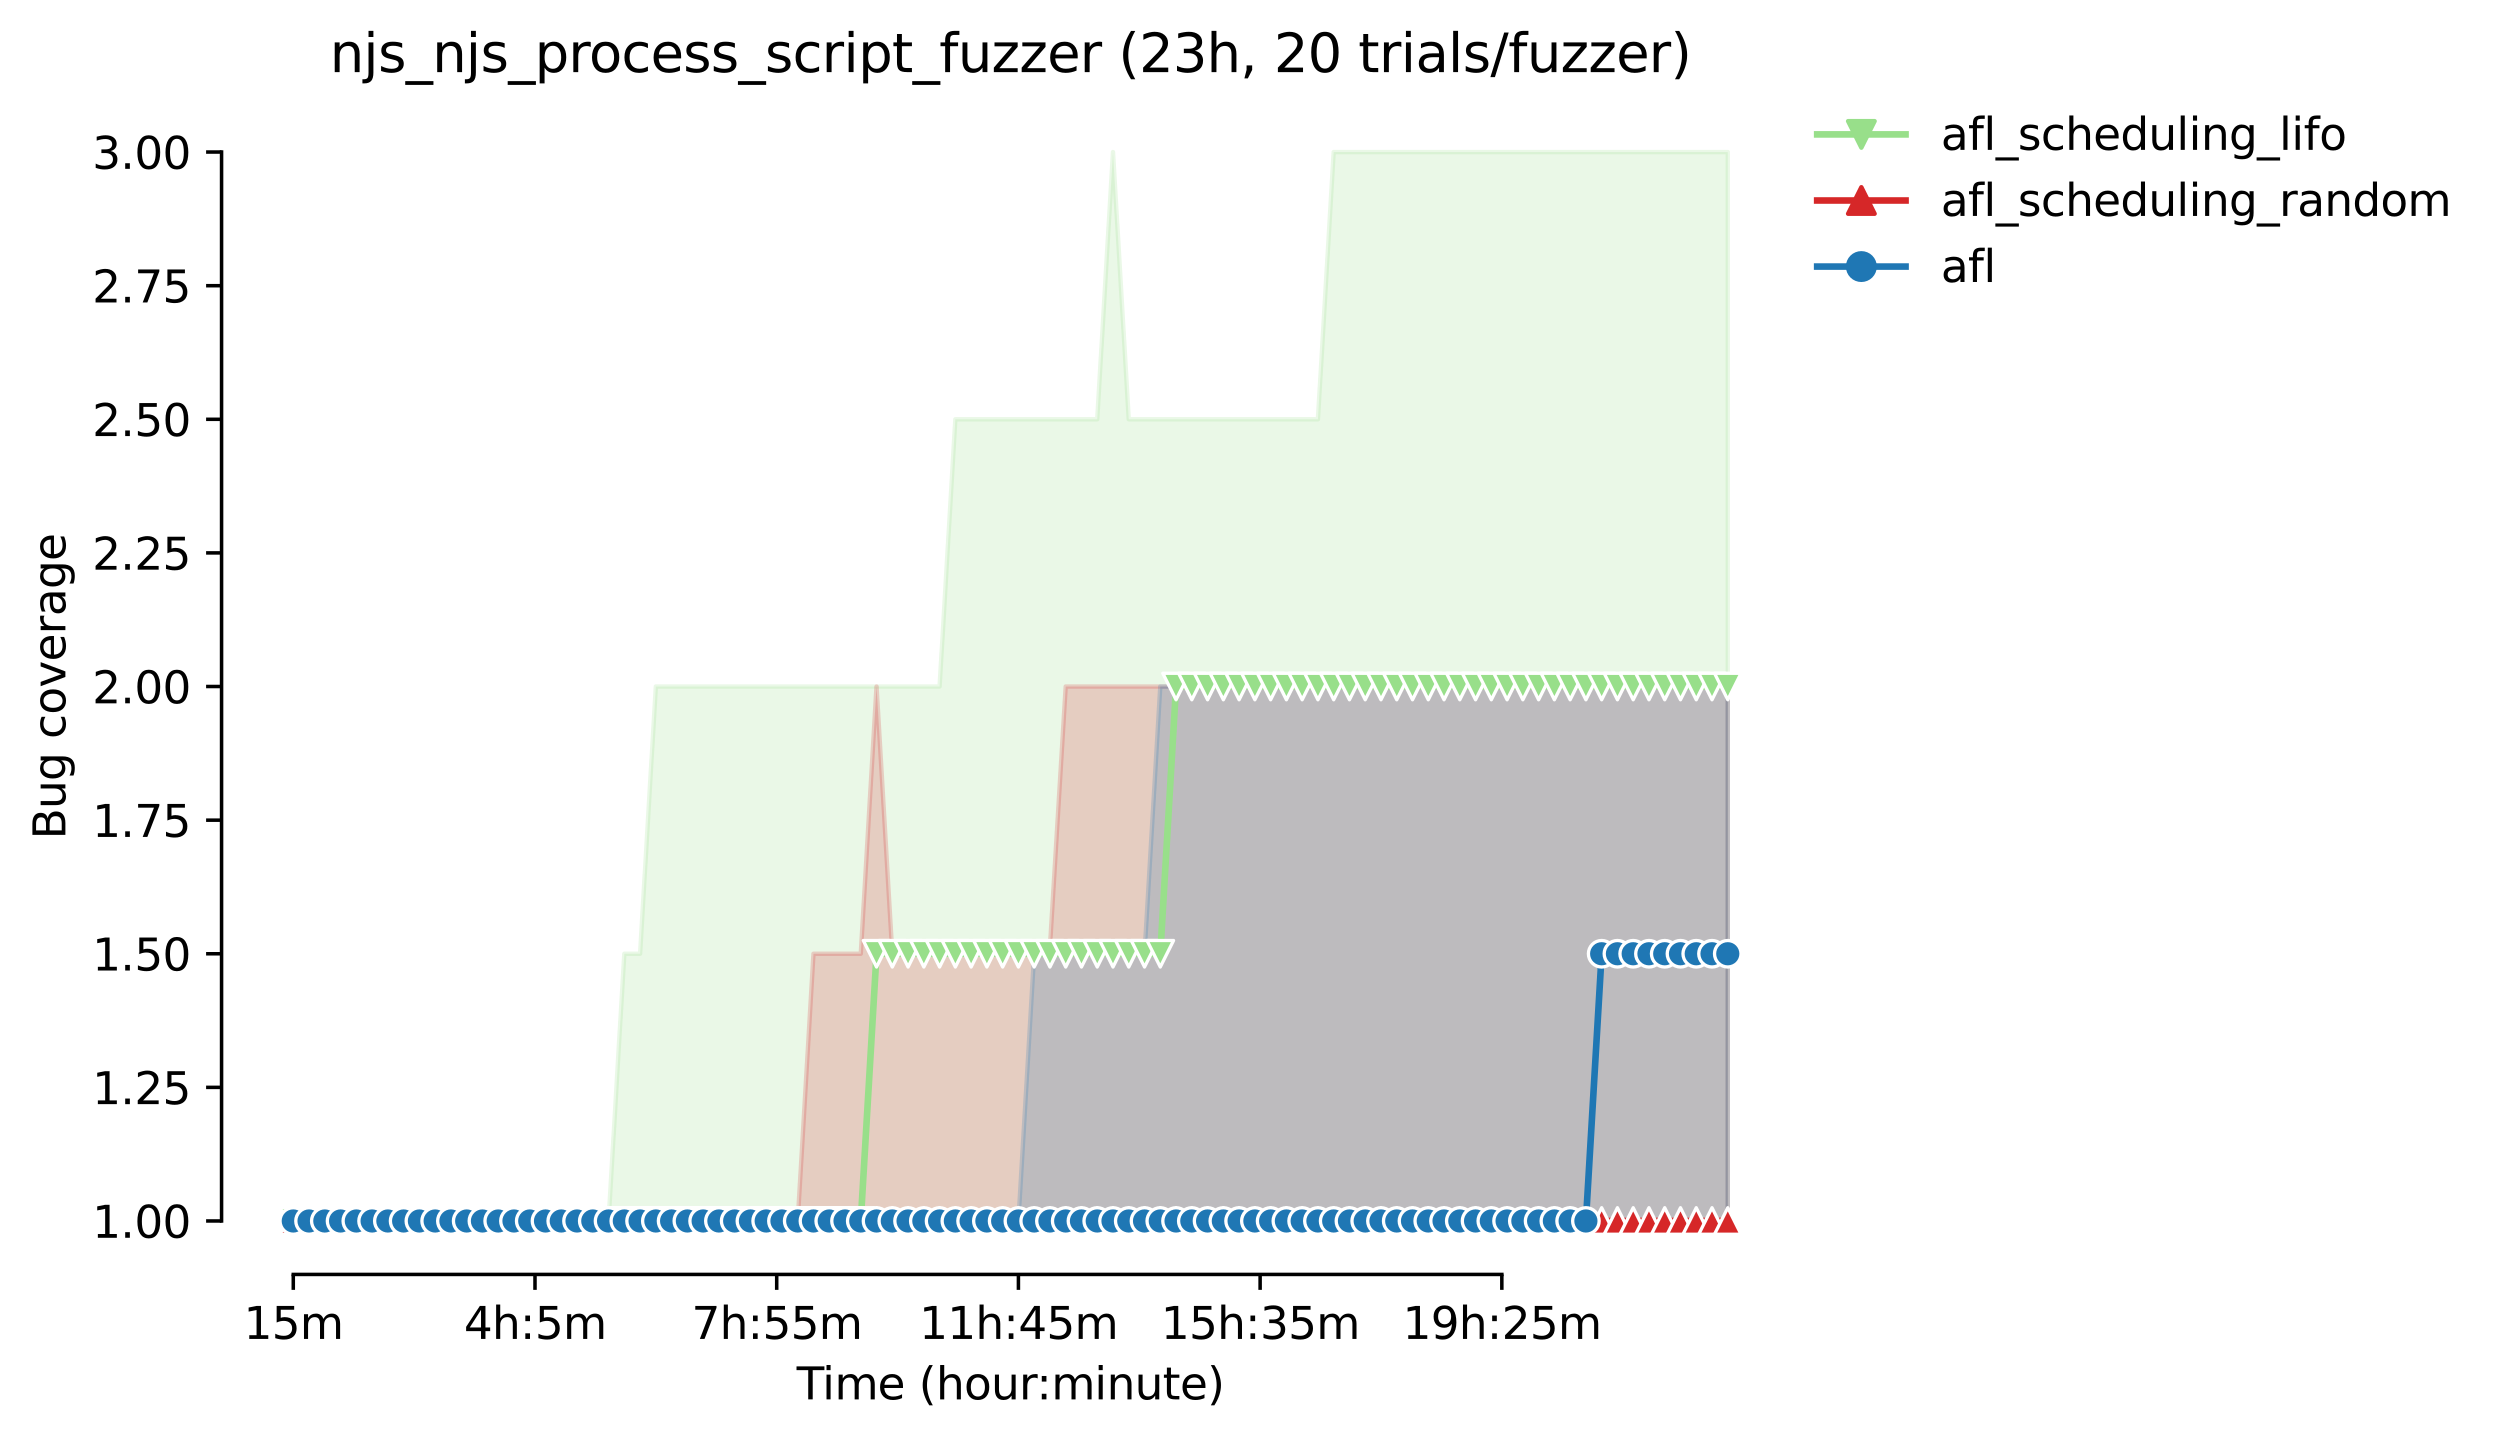 <?xml version="1.0" encoding="utf-8" standalone="no"?>
<!DOCTYPE svg PUBLIC "-//W3C//DTD SVG 1.1//EN"
  "http://www.w3.org/Graphics/SVG/1.1/DTD/svg11.dtd">
<svg height="325.986pt" version="1.1" viewBox="0 0 565.801 325.986" width="565.801pt" xmlns="http://www.w3.org/2000/svg" xmlns:xlink="http://www.w3.org/1999/xlink">
 <defs>
  <style type="text/css">*{stroke-linecap:butt;stroke-linejoin:round;}</style>
 </defs>
 <g id="figure_1">
  <g id="patch_1">
   <path d="M 0 325.986 
L 565.801 325.986 
L 565.801 0 
L 0 0 
z
" style="fill:#ffffff;"/>
  </g>
  <g id="axes_1">
   <g id="patch_2">
    <path d="M 50.144 288.43 
L 407.264 288.43 
L 407.264 22.318 
L 50.144 22.318 
z
" style="fill:#ffffff;"/>
   </g>
   <g id="PolyCollection_1">
    <defs>
     <path d="M 66.376 -49.652 
L 66.376 -49.652 
L 69.944 -49.652 
L 73.512 -49.652 
L 77.079 -49.652 
L 80.647 -49.652 
L 84.215 -49.652 
L 87.782 -49.652 
L 91.35 -49.652 
L 94.918 -49.652 
L 98.485 -49.652 
L 102.053 -49.652 
L 105.62 -49.652 
L 109.188 -49.652 
L 112.756 -49.652 
L 116.323 -49.652 
L 119.891 -49.652 
L 123.459 -49.652 
L 127.026 -49.652 
L 130.594 -49.652 
L 134.161 -49.652 
L 137.729 -49.652 
L 141.297 -49.652 
L 144.864 -49.652 
L 148.432 -49.652 
L 152 -49.652 
L 155.567 -49.652 
L 159.135 -49.652 
L 162.703 -49.652 
L 166.27 -49.652 
L 169.838 -49.652 
L 173.405 -49.652 
L 176.973 -49.652 
L 180.541 -49.652 
L 184.108 -49.652 
L 187.676 -49.652 
L 191.244 -49.652 
L 194.811 -49.652 
L 198.379 -49.652 
L 201.947 -49.652 
L 205.514 -49.652 
L 209.082 -49.652 
L 212.649 -49.652 
L 216.217 -49.652 
L 219.785 -49.652 
L 223.352 -49.652 
L 226.92 -49.652 
L 230.488 -49.652 
L 234.055 -49.652 
L 237.623 -49.652 
L 241.19 -49.652 
L 244.758 -49.652 
L 248.326 -49.652 
L 251.893 -49.652 
L 255.461 -49.652 
L 259.029 -49.652 
L 262.596 -49.652 
L 266.164 -49.652 
L 269.732 -49.652 
L 273.299 -49.652 
L 276.867 -49.652 
L 280.434 -49.652 
L 284.002 -49.652 
L 287.57 -49.652 
L 291.137 -49.652 
L 294.705 -49.652 
L 298.273 -49.652 
L 301.84 -49.652 
L 305.408 -49.652 
L 308.975 -49.652 
L 312.543 -49.652 
L 316.111 -49.652 
L 319.678 -49.652 
L 323.246 -49.652 
L 326.814 -49.652 
L 330.381 -49.652 
L 333.949 -49.652 
L 337.517 -49.652 
L 341.084 -49.652 
L 344.652 -49.652 
L 348.219 -49.652 
L 351.787 -49.652 
L 355.355 -49.652 
L 358.922 -49.652 
L 362.49 -49.652 
L 366.058 -49.652 
L 369.625 -49.652 
L 373.193 -49.652 
L 376.76 -49.652 
L 380.328 -49.652 
L 383.896 -49.652 
L 387.463 -49.652 
L 391.031 -49.652 
L 391.031 -291.572 
L 391.031 -291.572 
L 387.463 -291.572 
L 383.896 -291.572 
L 380.328 -291.572 
L 376.76 -291.572 
L 373.193 -291.572 
L 369.625 -291.572 
L 366.058 -291.572 
L 362.49 -291.572 
L 358.922 -291.572 
L 355.355 -291.572 
L 351.787 -291.572 
L 348.219 -291.572 
L 344.652 -291.572 
L 341.084 -291.572 
L 337.517 -291.572 
L 333.949 -291.572 
L 330.381 -291.572 
L 326.814 -291.572 
L 323.246 -291.572 
L 319.678 -291.572 
L 316.111 -291.572 
L 312.543 -291.572 
L 308.975 -291.572 
L 305.408 -291.572 
L 301.84 -291.572 
L 298.273 -231.092 
L 294.705 -231.092 
L 291.137 -231.092 
L 287.57 -231.092 
L 284.002 -231.092 
L 280.434 -231.092 
L 276.867 -231.092 
L 273.299 -231.092 
L 269.732 -231.092 
L 266.164 -231.092 
L 262.596 -231.092 
L 259.029 -231.092 
L 255.461 -231.092 
L 251.893 -291.572 
L 248.326 -231.092 
L 244.758 -231.092 
L 241.19 -231.092 
L 237.623 -231.092 
L 234.055 -231.092 
L 230.488 -231.092 
L 226.92 -231.092 
L 223.352 -231.092 
L 219.785 -231.092 
L 216.217 -231.092 
L 212.649 -170.612 
L 209.082 -170.612 
L 205.514 -170.612 
L 201.947 -170.612 
L 198.379 -170.612 
L 194.811 -170.612 
L 191.244 -170.612 
L 187.676 -170.612 
L 184.108 -170.612 
L 180.541 -170.612 
L 176.973 -170.612 
L 173.405 -170.612 
L 169.838 -170.612 
L 166.27 -170.612 
L 162.703 -170.612 
L 159.135 -170.612 
L 155.567 -170.612 
L 152 -170.612 
L 148.432 -170.612 
L 144.864 -110.132 
L 141.297 -110.132 
L 137.729 -49.652 
L 134.161 -49.652 
L 130.594 -49.652 
L 127.026 -49.652 
L 123.459 -49.652 
L 119.891 -49.652 
L 116.323 -49.652 
L 112.756 -49.652 
L 109.188 -49.652 
L 105.62 -49.652 
L 102.053 -49.652 
L 98.485 -49.652 
L 94.918 -49.652 
L 91.35 -49.652 
L 87.782 -49.652 
L 84.215 -49.652 
L 80.647 -49.652 
L 77.079 -49.652 
L 73.512 -49.652 
L 69.944 -49.652 
L 66.376 -49.652 
z
" id="mf7effb05b1" style="stroke:#98df8a;stroke-opacity:0.2;"/>
    </defs>
    <g clip-path="url(#p4d2eb02e22)">
     <use style="fill:#98df8a;fill-opacity:0.2;stroke:#98df8a;stroke-opacity:0.2;" x="0" xlink:href="#mf7effb05b1" y="325.986"/>
    </g>
   </g>
   <g id="PolyCollection_2">
    <defs>
     <path d="M 66.376 -49.652 
L 66.376 -49.652 
L 69.944 -49.652 
L 73.512 -49.652 
L 77.079 -49.652 
L 80.647 -49.652 
L 84.215 -49.652 
L 87.782 -49.652 
L 91.35 -49.652 
L 94.918 -49.652 
L 98.485 -49.652 
L 102.053 -49.652 
L 105.62 -49.652 
L 109.188 -49.652 
L 112.756 -49.652 
L 116.323 -49.652 
L 119.891 -49.652 
L 123.459 -49.652 
L 127.026 -49.652 
L 130.594 -49.652 
L 134.161 -49.652 
L 137.729 -49.652 
L 141.297 -49.652 
L 144.864 -49.652 
L 148.432 -49.652 
L 152 -49.652 
L 155.567 -49.652 
L 159.135 -49.652 
L 162.703 -49.652 
L 166.27 -49.652 
L 169.838 -49.652 
L 173.405 -49.652 
L 176.973 -49.652 
L 180.541 -49.652 
L 184.108 -49.652 
L 187.676 -49.652 
L 191.244 -49.652 
L 194.811 -49.652 
L 198.379 -49.652 
L 201.947 -49.652 
L 205.514 -49.652 
L 209.082 -49.652 
L 212.649 -49.652 
L 216.217 -49.652 
L 219.785 -49.652 
L 223.352 -49.652 
L 226.92 -49.652 
L 230.488 -49.652 
L 234.055 -49.652 
L 237.623 -49.652 
L 241.19 -49.652 
L 244.758 -49.652 
L 248.326 -49.652 
L 251.893 -49.652 
L 255.461 -49.652 
L 259.029 -49.652 
L 262.596 -49.652 
L 266.164 -49.652 
L 269.732 -49.652 
L 273.299 -49.652 
L 276.867 -49.652 
L 280.434 -49.652 
L 284.002 -49.652 
L 287.57 -49.652 
L 291.137 -49.652 
L 294.705 -49.652 
L 298.273 -49.652 
L 301.84 -49.652 
L 305.408 -49.652 
L 308.975 -49.652 
L 312.543 -49.652 
L 316.111 -49.652 
L 319.678 -49.652 
L 323.246 -49.652 
L 326.814 -49.652 
L 330.381 -49.652 
L 333.949 -49.652 
L 337.517 -49.652 
L 341.084 -49.652 
L 344.652 -49.652 
L 348.219 -49.652 
L 351.787 -49.652 
L 355.355 -49.652 
L 358.922 -49.652 
L 362.49 -49.652 
L 366.058 -49.652 
L 369.625 -49.652 
L 373.193 -49.652 
L 376.76 -49.652 
L 380.328 -49.652 
L 383.896 -49.652 
L 387.463 -49.652 
L 391.031 -49.652 
L 391.031 -170.612 
L 391.031 -170.612 
L 387.463 -170.612 
L 383.896 -170.612 
L 380.328 -170.612 
L 376.76 -170.612 
L 373.193 -170.612 
L 369.625 -170.612 
L 366.058 -170.612 
L 362.49 -170.612 
L 358.922 -170.612 
L 355.355 -170.612 
L 351.787 -170.612 
L 348.219 -170.612 
L 344.652 -170.612 
L 341.084 -170.612 
L 337.517 -170.612 
L 333.949 -170.612 
L 330.381 -170.612 
L 326.814 -170.612 
L 323.246 -170.612 
L 319.678 -170.612 
L 316.111 -170.612 
L 312.543 -170.612 
L 308.975 -170.612 
L 305.408 -170.612 
L 301.84 -170.612 
L 298.273 -170.612 
L 294.705 -170.612 
L 291.137 -170.612 
L 287.57 -170.612 
L 284.002 -170.612 
L 280.434 -170.612 
L 276.867 -170.612 
L 273.299 -170.612 
L 269.732 -170.612 
L 266.164 -170.612 
L 262.596 -170.612 
L 259.029 -170.612 
L 255.461 -170.612 
L 251.893 -170.612 
L 248.326 -170.612 
L 244.758 -170.612 
L 241.19 -170.612 
L 237.623 -111.644 
L 234.055 -110.132 
L 230.488 -110.132 
L 226.92 -110.132 
L 223.352 -110.132 
L 219.785 -110.132 
L 216.217 -110.132 
L 212.649 -110.132 
L 209.082 -110.132 
L 205.514 -110.132 
L 201.947 -110.132 
L 198.379 -170.612 
L 194.811 -110.132 
L 191.244 -110.132 
L 187.676 -110.132 
L 184.108 -110.132 
L 180.541 -49.652 
L 176.973 -49.652 
L 173.405 -49.652 
L 169.838 -49.652 
L 166.27 -49.652 
L 162.703 -49.652 
L 159.135 -49.652 
L 155.567 -49.652 
L 152 -49.652 
L 148.432 -49.652 
L 144.864 -49.652 
L 141.297 -49.652 
L 137.729 -49.652 
L 134.161 -49.652 
L 130.594 -49.652 
L 127.026 -49.652 
L 123.459 -49.652 
L 119.891 -49.652 
L 116.323 -49.652 
L 112.756 -49.652 
L 109.188 -49.652 
L 105.62 -49.652 
L 102.053 -49.652 
L 98.485 -49.652 
L 94.918 -49.652 
L 91.35 -49.652 
L 87.782 -49.652 
L 84.215 -49.652 
L 80.647 -49.652 
L 77.079 -49.652 
L 73.512 -49.652 
L 69.944 -49.652 
L 66.376 -49.652 
z
" id="mc3ed7df2d6" style="stroke:#d62728;stroke-opacity:0.2;"/>
    </defs>
    <g clip-path="url(#p4d2eb02e22)">
     <use style="fill:#d62728;fill-opacity:0.2;stroke:#d62728;stroke-opacity:0.2;" x="0" xlink:href="#mc3ed7df2d6" y="325.986"/>
    </g>
   </g>
   <g id="PolyCollection_3">
    <defs>
     <path d="M 66.376 -49.652 
L 66.376 -49.652 
L 69.944 -49.652 
L 73.512 -49.652 
L 77.079 -49.652 
L 80.647 -49.652 
L 84.215 -49.652 
L 87.782 -49.652 
L 91.35 -49.652 
L 94.918 -49.652 
L 98.485 -49.652 
L 102.053 -49.652 
L 105.62 -49.652 
L 109.188 -49.652 
L 112.756 -49.652 
L 116.323 -49.652 
L 119.891 -49.652 
L 123.459 -49.652 
L 127.026 -49.652 
L 130.594 -49.652 
L 134.161 -49.652 
L 137.729 -49.652 
L 141.297 -49.652 
L 144.864 -49.652 
L 148.432 -49.652 
L 152 -49.652 
L 155.567 -49.652 
L 159.135 -49.652 
L 162.703 -49.652 
L 166.27 -49.652 
L 169.838 -49.652 
L 173.405 -49.652 
L 176.973 -49.652 
L 180.541 -49.652 
L 184.108 -49.652 
L 187.676 -49.652 
L 191.244 -49.652 
L 194.811 -49.652 
L 198.379 -49.652 
L 201.947 -49.652 
L 205.514 -49.652 
L 209.082 -49.652 
L 212.649 -49.652 
L 216.217 -49.652 
L 219.785 -49.652 
L 223.352 -49.652 
L 226.92 -49.652 
L 230.488 -49.652 
L 234.055 -49.652 
L 237.623 -49.652 
L 241.19 -49.652 
L 244.758 -49.652 
L 248.326 -49.652 
L 251.893 -49.652 
L 255.461 -49.652 
L 259.029 -49.652 
L 262.596 -49.652 
L 266.164 -49.652 
L 269.732 -49.652 
L 273.299 -49.652 
L 276.867 -49.652 
L 280.434 -49.652 
L 284.002 -49.652 
L 287.57 -49.652 
L 291.137 -49.652 
L 294.705 -49.652 
L 298.273 -49.652 
L 301.84 -49.652 
L 305.408 -49.652 
L 308.975 -49.652 
L 312.543 -49.652 
L 316.111 -49.652 
L 319.678 -49.652 
L 323.246 -49.652 
L 326.814 -49.652 
L 330.381 -49.652 
L 333.949 -49.652 
L 337.517 -49.652 
L 341.084 -49.652 
L 344.652 -49.652 
L 348.219 -49.652 
L 351.787 -49.652 
L 355.355 -49.652 
L 358.922 -49.652 
L 362.49 -49.652 
L 366.058 -49.652 
L 369.625 -49.652 
L 373.193 -49.652 
L 376.76 -49.652 
L 380.328 -49.652 
L 383.896 -49.652 
L 387.463 -49.652 
L 391.031 -49.652 
L 391.031 -170.612 
L 391.031 -170.612 
L 387.463 -170.612 
L 383.896 -170.612 
L 380.328 -170.612 
L 376.76 -170.612 
L 373.193 -170.612 
L 369.625 -170.612 
L 366.058 -170.612 
L 362.49 -170.612 
L 358.922 -170.612 
L 355.355 -170.612 
L 351.787 -170.612 
L 348.219 -170.612 
L 344.652 -170.612 
L 341.084 -170.612 
L 337.517 -170.612 
L 333.949 -170.612 
L 330.381 -170.612 
L 326.814 -170.612 
L 323.246 -170.612 
L 319.678 -170.612 
L 316.111 -170.612 
L 312.543 -170.612 
L 308.975 -170.612 
L 305.408 -170.612 
L 301.84 -170.612 
L 298.273 -170.612 
L 294.705 -170.612 
L 291.137 -170.612 
L 287.57 -170.612 
L 284.002 -170.612 
L 280.434 -170.612 
L 276.867 -170.612 
L 273.299 -170.612 
L 269.732 -170.612 
L 266.164 -170.612 
L 262.596 -170.612 
L 259.029 -110.132 
L 255.461 -110.132 
L 251.893 -110.132 
L 248.326 -110.132 
L 244.758 -110.132 
L 241.19 -110.132 
L 237.623 -110.132 
L 234.055 -110.132 
L 230.488 -49.652 
L 226.92 -49.652 
L 223.352 -49.652 
L 219.785 -49.652 
L 216.217 -49.652 
L 212.649 -49.652 
L 209.082 -49.652 
L 205.514 -49.652 
L 201.947 -49.652 
L 198.379 -49.652 
L 194.811 -49.652 
L 191.244 -49.652 
L 187.676 -49.652 
L 184.108 -49.652 
L 180.541 -49.652 
L 176.973 -49.652 
L 173.405 -49.652 
L 169.838 -49.652 
L 166.27 -49.652 
L 162.703 -49.652 
L 159.135 -49.652 
L 155.567 -49.652 
L 152 -49.652 
L 148.432 -49.652 
L 144.864 -49.652 
L 141.297 -49.652 
L 137.729 -49.652 
L 134.161 -49.652 
L 130.594 -49.652 
L 127.026 -49.652 
L 123.459 -49.652 
L 119.891 -49.652 
L 116.323 -49.652 
L 112.756 -49.652 
L 109.188 -49.652 
L 105.62 -49.652 
L 102.053 -49.652 
L 98.485 -49.652 
L 94.918 -49.652 
L 91.35 -49.652 
L 87.782 -49.652 
L 84.215 -49.652 
L 80.647 -49.652 
L 77.079 -49.652 
L 73.512 -49.652 
L 69.944 -49.652 
L 66.376 -49.652 
z
" id="m8863093616" style="stroke:#1f77b4;stroke-opacity:0.2;"/>
    </defs>
    <g clip-path="url(#p4d2eb02e22)">
     <use style="fill:#1f77b4;fill-opacity:0.2;stroke:#1f77b4;stroke-opacity:0.2;" x="0" xlink:href="#m8863093616" y="325.986"/>
    </g>
   </g>
   <g id="matplotlib.axis_1">
    <g id="xtick_1">
     <g id="line2d_1">
      <defs>
       <path d="M 0 0 
L 0 3.5 
" id="mfa4d34fd2f" style="stroke:#000000;stroke-width:0.8;"/>
      </defs>
      <g>
       <use style="stroke:#000000;stroke-width:0.8;" x="66.376" xlink:href="#mfa4d34fd2f" y="288.43"/>
      </g>
     </g>
     <g id="text_1">
      <!-- 15m -->
      <g transform="translate(55.144 303.029)scale(0.1 -0.1)">
       <defs>
        <path d="M 794 531 
L 1825 531 
L 1825 4091 
L 703 3866 
L 703 4441 
L 1819 4666 
L 2450 4666 
L 2450 531 
L 3481 531 
L 3481 0 
L 794 0 
L 794 531 
z
" id="DejaVuSans-31" transform="scale(0.016)"/>
        <path d="M 691 4666 
L 3169 4666 
L 3169 4134 
L 1269 4134 
L 1269 2991 
Q 1406 3038 1543 3061 
Q 1681 3084 1819 3084 
Q 2600 3084 3056 2656 
Q 3513 2228 3513 1497 
Q 3513 744 3044 326 
Q 2575 -91 1722 -91 
Q 1428 -91 1123 -41 
Q 819 9 494 109 
L 494 744 
Q 775 591 1075 516 
Q 1375 441 1709 441 
Q 2250 441 2565 725 
Q 2881 1009 2881 1497 
Q 2881 1984 2565 2268 
Q 2250 2553 1709 2553 
Q 1456 2553 1204 2497 
Q 953 2441 691 2322 
L 691 4666 
z
" id="DejaVuSans-35" transform="scale(0.016)"/>
        <path d="M 3328 2828 
Q 3544 3216 3844 3400 
Q 4144 3584 4550 3584 
Q 5097 3584 5394 3201 
Q 5691 2819 5691 2113 
L 5691 0 
L 5113 0 
L 5113 2094 
Q 5113 2597 4934 2840 
Q 4756 3084 4391 3084 
Q 3944 3084 3684 2787 
Q 3425 2491 3425 1978 
L 3425 0 
L 2847 0 
L 2847 2094 
Q 2847 2600 2669 2842 
Q 2491 3084 2119 3084 
Q 1678 3084 1418 2786 
Q 1159 2488 1159 1978 
L 1159 0 
L 581 0 
L 581 3500 
L 1159 3500 
L 1159 2956 
Q 1356 3278 1631 3431 
Q 1906 3584 2284 3584 
Q 2666 3584 2933 3390 
Q 3200 3197 3328 2828 
z
" id="DejaVuSans-6d" transform="scale(0.016)"/>
       </defs>
       <use xlink:href="#DejaVuSans-31"/>
       <use x="63.623" xlink:href="#DejaVuSans-35"/>
       <use x="127.246" xlink:href="#DejaVuSans-6d"/>
      </g>
     </g>
    </g>
    <g id="xtick_2">
     <g id="line2d_2">
      <g>
       <use style="stroke:#000000;stroke-width:0.8;" x="121.08" xlink:href="#mfa4d34fd2f" y="288.43"/>
      </g>
     </g>
     <g id="text_2">
      <!-- 4h:5m -->
      <g transform="translate(104.994 303.029)scale(0.1 -0.1)">
       <defs>
        <path d="M 2419 4116 
L 825 1625 
L 2419 1625 
L 2419 4116 
z
M 2253 4666 
L 3047 4666 
L 3047 1625 
L 3713 1625 
L 3713 1100 
L 3047 1100 
L 3047 0 
L 2419 0 
L 2419 1100 
L 313 1100 
L 313 1709 
L 2253 4666 
z
" id="DejaVuSans-34" transform="scale(0.016)"/>
        <path d="M 3513 2113 
L 3513 0 
L 2938 0 
L 2938 2094 
Q 2938 2591 2744 2837 
Q 2550 3084 2163 3084 
Q 1697 3084 1428 2787 
Q 1159 2491 1159 1978 
L 1159 0 
L 581 0 
L 581 4863 
L 1159 4863 
L 1159 2956 
Q 1366 3272 1645 3428 
Q 1925 3584 2291 3584 
Q 2894 3584 3203 3211 
Q 3513 2838 3513 2113 
z
" id="DejaVuSans-68" transform="scale(0.016)"/>
        <path d="M 750 794 
L 1409 794 
L 1409 0 
L 750 0 
L 750 794 
z
M 750 3309 
L 1409 3309 
L 1409 2516 
L 750 2516 
L 750 3309 
z
" id="DejaVuSans-3a" transform="scale(0.016)"/>
       </defs>
       <use xlink:href="#DejaVuSans-34"/>
       <use x="63.623" xlink:href="#DejaVuSans-68"/>
       <use x="127.002" xlink:href="#DejaVuSans-3a"/>
       <use x="160.693" xlink:href="#DejaVuSans-35"/>
       <use x="224.316" xlink:href="#DejaVuSans-6d"/>
      </g>
     </g>
    </g>
    <g id="xtick_3">
     <g id="line2d_3">
      <g>
       <use style="stroke:#000000;stroke-width:0.8;" x="175.784" xlink:href="#mfa4d34fd2f" y="288.43"/>
      </g>
     </g>
     <g id="text_3">
      <!-- 7h:55m -->
      <g transform="translate(156.517 303.029)scale(0.1 -0.1)">
       <defs>
        <path d="M 525 4666 
L 3525 4666 
L 3525 4397 
L 1831 0 
L 1172 0 
L 2766 4134 
L 525 4134 
L 525 4666 
z
" id="DejaVuSans-37" transform="scale(0.016)"/>
       </defs>
       <use xlink:href="#DejaVuSans-37"/>
       <use x="63.623" xlink:href="#DejaVuSans-68"/>
       <use x="127.002" xlink:href="#DejaVuSans-3a"/>
       <use x="160.693" xlink:href="#DejaVuSans-35"/>
       <use x="224.316" xlink:href="#DejaVuSans-35"/>
       <use x="287.939" xlink:href="#DejaVuSans-6d"/>
      </g>
     </g>
    </g>
    <g id="xtick_4">
     <g id="line2d_4">
      <g>
       <use style="stroke:#000000;stroke-width:0.8;" x="230.488" xlink:href="#mfa4d34fd2f" y="288.43"/>
      </g>
     </g>
     <g id="text_4">
      <!-- 11h:45m -->
      <g transform="translate(208.039 303.029)scale(0.1 -0.1)">
       <use xlink:href="#DejaVuSans-31"/>
       <use x="63.623" xlink:href="#DejaVuSans-31"/>
       <use x="127.246" xlink:href="#DejaVuSans-68"/>
       <use x="190.625" xlink:href="#DejaVuSans-3a"/>
       <use x="224.316" xlink:href="#DejaVuSans-34"/>
       <use x="287.939" xlink:href="#DejaVuSans-35"/>
       <use x="351.562" xlink:href="#DejaVuSans-6d"/>
      </g>
     </g>
    </g>
    <g id="xtick_5">
     <g id="line2d_5">
      <g>
       <use style="stroke:#000000;stroke-width:0.8;" x="285.191" xlink:href="#mfa4d34fd2f" y="288.43"/>
      </g>
     </g>
     <g id="text_5">
      <!-- 15h:35m -->
      <g transform="translate(262.743 303.029)scale(0.1 -0.1)">
       <defs>
        <path d="M 2597 2516 
Q 3050 2419 3304 2112 
Q 3559 1806 3559 1356 
Q 3559 666 3084 287 
Q 2609 -91 1734 -91 
Q 1441 -91 1130 -33 
Q 819 25 488 141 
L 488 750 
Q 750 597 1062 519 
Q 1375 441 1716 441 
Q 2309 441 2620 675 
Q 2931 909 2931 1356 
Q 2931 1769 2642 2001 
Q 2353 2234 1838 2234 
L 1294 2234 
L 1294 2753 
L 1863 2753 
Q 2328 2753 2575 2939 
Q 2822 3125 2822 3475 
Q 2822 3834 2567 4026 
Q 2313 4219 1838 4219 
Q 1578 4219 1281 4162 
Q 984 4106 628 3988 
L 628 4550 
Q 988 4650 1302 4700 
Q 1616 4750 1894 4750 
Q 2613 4750 3031 4423 
Q 3450 4097 3450 3541 
Q 3450 3153 3228 2886 
Q 3006 2619 2597 2516 
z
" id="DejaVuSans-33" transform="scale(0.016)"/>
       </defs>
       <use xlink:href="#DejaVuSans-31"/>
       <use x="63.623" xlink:href="#DejaVuSans-35"/>
       <use x="127.246" xlink:href="#DejaVuSans-68"/>
       <use x="190.625" xlink:href="#DejaVuSans-3a"/>
       <use x="224.316" xlink:href="#DejaVuSans-33"/>
       <use x="287.939" xlink:href="#DejaVuSans-35"/>
       <use x="351.562" xlink:href="#DejaVuSans-6d"/>
      </g>
     </g>
    </g>
    <g id="xtick_6">
     <g id="line2d_6">
      <g>
       <use style="stroke:#000000;stroke-width:0.8;" x="339.895" xlink:href="#mfa4d34fd2f" y="288.43"/>
      </g>
     </g>
     <g id="text_6">
      <!-- 19h:25m -->
      <g transform="translate(317.447 303.029)scale(0.1 -0.1)">
       <defs>
        <path d="M 703 97 
L 703 672 
Q 941 559 1184 500 
Q 1428 441 1663 441 
Q 2288 441 2617 861 
Q 2947 1281 2994 2138 
Q 2813 1869 2534 1725 
Q 2256 1581 1919 1581 
Q 1219 1581 811 2004 
Q 403 2428 403 3163 
Q 403 3881 828 4315 
Q 1253 4750 1959 4750 
Q 2769 4750 3195 4129 
Q 3622 3509 3622 2328 
Q 3622 1225 3098 567 
Q 2575 -91 1691 -91 
Q 1453 -91 1209 -44 
Q 966 3 703 97 
z
M 1959 2075 
Q 2384 2075 2632 2365 
Q 2881 2656 2881 3163 
Q 2881 3666 2632 3958 
Q 2384 4250 1959 4250 
Q 1534 4250 1286 3958 
Q 1038 3666 1038 3163 
Q 1038 2656 1286 2365 
Q 1534 2075 1959 2075 
z
" id="DejaVuSans-39" transform="scale(0.016)"/>
        <path d="M 1228 531 
L 3431 531 
L 3431 0 
L 469 0 
L 469 531 
Q 828 903 1448 1529 
Q 2069 2156 2228 2338 
Q 2531 2678 2651 2914 
Q 2772 3150 2772 3378 
Q 2772 3750 2511 3984 
Q 2250 4219 1831 4219 
Q 1534 4219 1204 4116 
Q 875 4013 500 3803 
L 500 4441 
Q 881 4594 1212 4672 
Q 1544 4750 1819 4750 
Q 2544 4750 2975 4387 
Q 3406 4025 3406 3419 
Q 3406 3131 3298 2873 
Q 3191 2616 2906 2266 
Q 2828 2175 2409 1742 
Q 1991 1309 1228 531 
z
" id="DejaVuSans-32" transform="scale(0.016)"/>
       </defs>
       <use xlink:href="#DejaVuSans-31"/>
       <use x="63.623" xlink:href="#DejaVuSans-39"/>
       <use x="127.246" xlink:href="#DejaVuSans-68"/>
       <use x="190.625" xlink:href="#DejaVuSans-3a"/>
       <use x="224.316" xlink:href="#DejaVuSans-32"/>
       <use x="287.939" xlink:href="#DejaVuSans-35"/>
       <use x="351.562" xlink:href="#DejaVuSans-6d"/>
      </g>
     </g>
    </g>
    <g id="text_7">
     <!-- Time (hour:minute) -->
     <g transform="translate(180.297 316.707)scale(0.1 -0.1)">
      <defs>
       <path d="M -19 4666 
L 3928 4666 
L 3928 4134 
L 2272 4134 
L 2272 0 
L 1638 0 
L 1638 4134 
L -19 4134 
L -19 4666 
z
" id="DejaVuSans-54" transform="scale(0.016)"/>
       <path d="M 603 3500 
L 1178 3500 
L 1178 0 
L 603 0 
L 603 3500 
z
M 603 4863 
L 1178 4863 
L 1178 4134 
L 603 4134 
L 603 4863 
z
" id="DejaVuSans-69" transform="scale(0.016)"/>
       <path d="M 3597 1894 
L 3597 1613 
L 953 1613 
Q 991 1019 1311 708 
Q 1631 397 2203 397 
Q 2534 397 2845 478 
Q 3156 559 3463 722 
L 3463 178 
Q 3153 47 2828 -22 
Q 2503 -91 2169 -91 
Q 1331 -91 842 396 
Q 353 884 353 1716 
Q 353 2575 817 3079 
Q 1281 3584 2069 3584 
Q 2775 3584 3186 3129 
Q 3597 2675 3597 1894 
z
M 3022 2063 
Q 3016 2534 2758 2815 
Q 2500 3097 2075 3097 
Q 1594 3097 1305 2825 
Q 1016 2553 972 2059 
L 3022 2063 
z
" id="DejaVuSans-65" transform="scale(0.016)"/>
       <path id="DejaVuSans-20" transform="scale(0.016)"/>
       <path d="M 1984 4856 
Q 1566 4138 1362 3434 
Q 1159 2731 1159 2009 
Q 1159 1288 1364 580 
Q 1569 -128 1984 -844 
L 1484 -844 
Q 1016 -109 783 600 
Q 550 1309 550 2009 
Q 550 2706 781 3412 
Q 1013 4119 1484 4856 
L 1984 4856 
z
" id="DejaVuSans-28" transform="scale(0.016)"/>
       <path d="M 1959 3097 
Q 1497 3097 1228 2736 
Q 959 2375 959 1747 
Q 959 1119 1226 758 
Q 1494 397 1959 397 
Q 2419 397 2687 759 
Q 2956 1122 2956 1747 
Q 2956 2369 2687 2733 
Q 2419 3097 1959 3097 
z
M 1959 3584 
Q 2709 3584 3137 3096 
Q 3566 2609 3566 1747 
Q 3566 888 3137 398 
Q 2709 -91 1959 -91 
Q 1206 -91 779 398 
Q 353 888 353 1747 
Q 353 2609 779 3096 
Q 1206 3584 1959 3584 
z
" id="DejaVuSans-6f" transform="scale(0.016)"/>
       <path d="M 544 1381 
L 544 3500 
L 1119 3500 
L 1119 1403 
Q 1119 906 1312 657 
Q 1506 409 1894 409 
Q 2359 409 2629 706 
Q 2900 1003 2900 1516 
L 2900 3500 
L 3475 3500 
L 3475 0 
L 2900 0 
L 2900 538 
Q 2691 219 2414 64 
Q 2138 -91 1772 -91 
Q 1169 -91 856 284 
Q 544 659 544 1381 
z
M 1991 3584 
L 1991 3584 
z
" id="DejaVuSans-75" transform="scale(0.016)"/>
       <path d="M 2631 2963 
Q 2534 3019 2420 3045 
Q 2306 3072 2169 3072 
Q 1681 3072 1420 2755 
Q 1159 2438 1159 1844 
L 1159 0 
L 581 0 
L 581 3500 
L 1159 3500 
L 1159 2956 
Q 1341 3275 1631 3429 
Q 1922 3584 2338 3584 
Q 2397 3584 2469 3576 
Q 2541 3569 2628 3553 
L 2631 2963 
z
" id="DejaVuSans-72" transform="scale(0.016)"/>
       <path d="M 3513 2113 
L 3513 0 
L 2938 0 
L 2938 2094 
Q 2938 2591 2744 2837 
Q 2550 3084 2163 3084 
Q 1697 3084 1428 2787 
Q 1159 2491 1159 1978 
L 1159 0 
L 581 0 
L 581 3500 
L 1159 3500 
L 1159 2956 
Q 1366 3272 1645 3428 
Q 1925 3584 2291 3584 
Q 2894 3584 3203 3211 
Q 3513 2838 3513 2113 
z
" id="DejaVuSans-6e" transform="scale(0.016)"/>
       <path d="M 1172 4494 
L 1172 3500 
L 2356 3500 
L 2356 3053 
L 1172 3053 
L 1172 1153 
Q 1172 725 1289 603 
Q 1406 481 1766 481 
L 2356 481 
L 2356 0 
L 1766 0 
Q 1100 0 847 248 
Q 594 497 594 1153 
L 594 3053 
L 172 3053 
L 172 3500 
L 594 3500 
L 594 4494 
L 1172 4494 
z
" id="DejaVuSans-74" transform="scale(0.016)"/>
       <path d="M 513 4856 
L 1013 4856 
Q 1481 4119 1714 3412 
Q 1947 2706 1947 2009 
Q 1947 1309 1714 600 
Q 1481 -109 1013 -844 
L 513 -844 
Q 928 -128 1133 580 
Q 1338 1288 1338 2009 
Q 1338 2731 1133 3434 
Q 928 4138 513 4856 
z
" id="DejaVuSans-29" transform="scale(0.016)"/>
      </defs>
      <use xlink:href="#DejaVuSans-54"/>
      <use x="57.959" xlink:href="#DejaVuSans-69"/>
      <use x="85.742" xlink:href="#DejaVuSans-6d"/>
      <use x="183.154" xlink:href="#DejaVuSans-65"/>
      <use x="244.678" xlink:href="#DejaVuSans-20"/>
      <use x="276.465" xlink:href="#DejaVuSans-28"/>
      <use x="315.479" xlink:href="#DejaVuSans-68"/>
      <use x="378.857" xlink:href="#DejaVuSans-6f"/>
      <use x="440.039" xlink:href="#DejaVuSans-75"/>
      <use x="503.418" xlink:href="#DejaVuSans-72"/>
      <use x="542.781" xlink:href="#DejaVuSans-3a"/>
      <use x="576.473" xlink:href="#DejaVuSans-6d"/>
      <use x="673.885" xlink:href="#DejaVuSans-69"/>
      <use x="701.668" xlink:href="#DejaVuSans-6e"/>
      <use x="765.047" xlink:href="#DejaVuSans-75"/>
      <use x="828.426" xlink:href="#DejaVuSans-74"/>
      <use x="867.635" xlink:href="#DejaVuSans-65"/>
      <use x="929.158" xlink:href="#DejaVuSans-29"/>
     </g>
    </g>
   </g>
   <g id="matplotlib.axis_2">
    <g id="ytick_1">
     <g id="line2d_7">
      <defs>
       <path d="M 0 0 
L -3.5 0 
" id="m5e9f1ebcf2" style="stroke:#000000;stroke-width:0.8;"/>
      </defs>
      <g>
       <use style="stroke:#000000;stroke-width:0.8;" x="50.144" xlink:href="#m5e9f1ebcf2" y="276.334"/>
      </g>
     </g>
     <g id="text_8">
      <!-- 1.00 -->
      <g transform="translate(20.878 280.133)scale(0.1 -0.1)">
       <defs>
        <path d="M 684 794 
L 1344 794 
L 1344 0 
L 684 0 
L 684 794 
z
" id="DejaVuSans-2e" transform="scale(0.016)"/>
        <path d="M 2034 4250 
Q 1547 4250 1301 3770 
Q 1056 3291 1056 2328 
Q 1056 1369 1301 889 
Q 1547 409 2034 409 
Q 2525 409 2770 889 
Q 3016 1369 3016 2328 
Q 3016 3291 2770 3770 
Q 2525 4250 2034 4250 
z
M 2034 4750 
Q 2819 4750 3233 4129 
Q 3647 3509 3647 2328 
Q 3647 1150 3233 529 
Q 2819 -91 2034 -91 
Q 1250 -91 836 529 
Q 422 1150 422 2328 
Q 422 3509 836 4129 
Q 1250 4750 2034 4750 
z
" id="DejaVuSans-30" transform="scale(0.016)"/>
       </defs>
       <use xlink:href="#DejaVuSans-31"/>
       <use x="63.623" xlink:href="#DejaVuSans-2e"/>
       <use x="95.41" xlink:href="#DejaVuSans-30"/>
       <use x="159.033" xlink:href="#DejaVuSans-30"/>
      </g>
     </g>
    </g>
    <g id="ytick_2">
     <g id="line2d_8">
      <g>
       <use style="stroke:#000000;stroke-width:0.8;" x="50.144" xlink:href="#m5e9f1ebcf2" y="246.094"/>
      </g>
     </g>
     <g id="text_9">
      <!-- 1.25 -->
      <g transform="translate(20.878 249.893)scale(0.1 -0.1)">
       <use xlink:href="#DejaVuSans-31"/>
       <use x="63.623" xlink:href="#DejaVuSans-2e"/>
       <use x="95.41" xlink:href="#DejaVuSans-32"/>
       <use x="159.033" xlink:href="#DejaVuSans-35"/>
      </g>
     </g>
    </g>
    <g id="ytick_3">
     <g id="line2d_9">
      <g>
       <use style="stroke:#000000;stroke-width:0.8;" x="50.144" xlink:href="#m5e9f1ebcf2" y="215.854"/>
      </g>
     </g>
     <g id="text_10">
      <!-- 1.50 -->
      <g transform="translate(20.878 219.653)scale(0.1 -0.1)">
       <use xlink:href="#DejaVuSans-31"/>
       <use x="63.623" xlink:href="#DejaVuSans-2e"/>
       <use x="95.41" xlink:href="#DejaVuSans-35"/>
       <use x="159.033" xlink:href="#DejaVuSans-30"/>
      </g>
     </g>
    </g>
    <g id="ytick_4">
     <g id="line2d_10">
      <g>
       <use style="stroke:#000000;stroke-width:0.8;" x="50.144" xlink:href="#m5e9f1ebcf2" y="185.614"/>
      </g>
     </g>
     <g id="text_11">
      <!-- 1.75 -->
      <g transform="translate(20.878 189.413)scale(0.1 -0.1)">
       <use xlink:href="#DejaVuSans-31"/>
       <use x="63.623" xlink:href="#DejaVuSans-2e"/>
       <use x="95.41" xlink:href="#DejaVuSans-37"/>
       <use x="159.033" xlink:href="#DejaVuSans-35"/>
      </g>
     </g>
    </g>
    <g id="ytick_5">
     <g id="line2d_11">
      <g>
       <use style="stroke:#000000;stroke-width:0.8;" x="50.144" xlink:href="#m5e9f1ebcf2" y="155.374"/>
      </g>
     </g>
     <g id="text_12">
      <!-- 2.00 -->
      <g transform="translate(20.878 159.173)scale(0.1 -0.1)">
       <use xlink:href="#DejaVuSans-32"/>
       <use x="63.623" xlink:href="#DejaVuSans-2e"/>
       <use x="95.41" xlink:href="#DejaVuSans-30"/>
       <use x="159.033" xlink:href="#DejaVuSans-30"/>
      </g>
     </g>
    </g>
    <g id="ytick_6">
     <g id="line2d_12">
      <g>
       <use style="stroke:#000000;stroke-width:0.8;" x="50.144" xlink:href="#m5e9f1ebcf2" y="125.134"/>
      </g>
     </g>
     <g id="text_13">
      <!-- 2.25 -->
      <g transform="translate(20.878 128.933)scale(0.1 -0.1)">
       <use xlink:href="#DejaVuSans-32"/>
       <use x="63.623" xlink:href="#DejaVuSans-2e"/>
       <use x="95.41" xlink:href="#DejaVuSans-32"/>
       <use x="159.033" xlink:href="#DejaVuSans-35"/>
      </g>
     </g>
    </g>
    <g id="ytick_7">
     <g id="line2d_13">
      <g>
       <use style="stroke:#000000;stroke-width:0.8;" x="50.144" xlink:href="#m5e9f1ebcf2" y="94.894"/>
      </g>
     </g>
     <g id="text_14">
      <!-- 2.50 -->
      <g transform="translate(20.878 98.693)scale(0.1 -0.1)">
       <use xlink:href="#DejaVuSans-32"/>
       <use x="63.623" xlink:href="#DejaVuSans-2e"/>
       <use x="95.41" xlink:href="#DejaVuSans-35"/>
       <use x="159.033" xlink:href="#DejaVuSans-30"/>
      </g>
     </g>
    </g>
    <g id="ytick_8">
     <g id="line2d_14">
      <g>
       <use style="stroke:#000000;stroke-width:0.8;" x="50.144" xlink:href="#m5e9f1ebcf2" y="64.654"/>
      </g>
     </g>
     <g id="text_15">
      <!-- 2.75 -->
      <g transform="translate(20.878 68.453)scale(0.1 -0.1)">
       <use xlink:href="#DejaVuSans-32"/>
       <use x="63.623" xlink:href="#DejaVuSans-2e"/>
       <use x="95.41" xlink:href="#DejaVuSans-37"/>
       <use x="159.033" xlink:href="#DejaVuSans-35"/>
      </g>
     </g>
    </g>
    <g id="ytick_9">
     <g id="line2d_15">
      <g>
       <use style="stroke:#000000;stroke-width:0.8;" x="50.144" xlink:href="#m5e9f1ebcf2" y="34.414"/>
      </g>
     </g>
     <g id="text_16">
      <!-- 3.00 -->
      <g transform="translate(20.878 38.213)scale(0.1 -0.1)">
       <use xlink:href="#DejaVuSans-33"/>
       <use x="63.623" xlink:href="#DejaVuSans-2e"/>
       <use x="95.41" xlink:href="#DejaVuSans-30"/>
       <use x="159.033" xlink:href="#DejaVuSans-30"/>
      </g>
     </g>
    </g>
    <g id="text_17">
     <!-- Bug coverage -->
     <g transform="translate(14.798 189.951)rotate(-90)scale(0.1 -0.1)">
      <defs>
       <path d="M 1259 2228 
L 1259 519 
L 2272 519 
Q 2781 519 3026 730 
Q 3272 941 3272 1375 
Q 3272 1813 3026 2020 
Q 2781 2228 2272 2228 
L 1259 2228 
z
M 1259 4147 
L 1259 2741 
L 2194 2741 
Q 2656 2741 2882 2914 
Q 3109 3088 3109 3444 
Q 3109 3797 2882 3972 
Q 2656 4147 2194 4147 
L 1259 4147 
z
M 628 4666 
L 2241 4666 
Q 2963 4666 3353 4366 
Q 3744 4066 3744 3513 
Q 3744 3084 3544 2831 
Q 3344 2578 2956 2516 
Q 3422 2416 3680 2098 
Q 3938 1781 3938 1306 
Q 3938 681 3513 340 
Q 3088 0 2303 0 
L 628 0 
L 628 4666 
z
" id="DejaVuSans-42" transform="scale(0.016)"/>
       <path d="M 2906 1791 
Q 2906 2416 2648 2759 
Q 2391 3103 1925 3103 
Q 1463 3103 1205 2759 
Q 947 2416 947 1791 
Q 947 1169 1205 825 
Q 1463 481 1925 481 
Q 2391 481 2648 825 
Q 2906 1169 2906 1791 
z
M 3481 434 
Q 3481 -459 3084 -895 
Q 2688 -1331 1869 -1331 
Q 1566 -1331 1297 -1286 
Q 1028 -1241 775 -1147 
L 775 -588 
Q 1028 -725 1275 -790 
Q 1522 -856 1778 -856 
Q 2344 -856 2625 -561 
Q 2906 -266 2906 331 
L 2906 616 
Q 2728 306 2450 153 
Q 2172 0 1784 0 
Q 1141 0 747 490 
Q 353 981 353 1791 
Q 353 2603 747 3093 
Q 1141 3584 1784 3584 
Q 2172 3584 2450 3431 
Q 2728 3278 2906 2969 
L 2906 3500 
L 3481 3500 
L 3481 434 
z
" id="DejaVuSans-67" transform="scale(0.016)"/>
       <path d="M 3122 3366 
L 3122 2828 
Q 2878 2963 2633 3030 
Q 2388 3097 2138 3097 
Q 1578 3097 1268 2742 
Q 959 2388 959 1747 
Q 959 1106 1268 751 
Q 1578 397 2138 397 
Q 2388 397 2633 464 
Q 2878 531 3122 666 
L 3122 134 
Q 2881 22 2623 -34 
Q 2366 -91 2075 -91 
Q 1284 -91 818 406 
Q 353 903 353 1747 
Q 353 2603 823 3093 
Q 1294 3584 2113 3584 
Q 2378 3584 2631 3529 
Q 2884 3475 3122 3366 
z
" id="DejaVuSans-63" transform="scale(0.016)"/>
       <path d="M 191 3500 
L 800 3500 
L 1894 563 
L 2988 3500 
L 3597 3500 
L 2284 0 
L 1503 0 
L 191 3500 
z
" id="DejaVuSans-76" transform="scale(0.016)"/>
       <path d="M 2194 1759 
Q 1497 1759 1228 1600 
Q 959 1441 959 1056 
Q 959 750 1161 570 
Q 1363 391 1709 391 
Q 2188 391 2477 730 
Q 2766 1069 2766 1631 
L 2766 1759 
L 2194 1759 
z
M 3341 1997 
L 3341 0 
L 2766 0 
L 2766 531 
Q 2569 213 2275 61 
Q 1981 -91 1556 -91 
Q 1019 -91 701 211 
Q 384 513 384 1019 
Q 384 1609 779 1909 
Q 1175 2209 1959 2209 
L 2766 2209 
L 2766 2266 
Q 2766 2663 2505 2880 
Q 2244 3097 1772 3097 
Q 1472 3097 1187 3025 
Q 903 2953 641 2809 
L 641 3341 
Q 956 3463 1253 3523 
Q 1550 3584 1831 3584 
Q 2591 3584 2966 3190 
Q 3341 2797 3341 1997 
z
" id="DejaVuSans-61" transform="scale(0.016)"/>
      </defs>
      <use xlink:href="#DejaVuSans-42"/>
      <use x="68.604" xlink:href="#DejaVuSans-75"/>
      <use x="131.982" xlink:href="#DejaVuSans-67"/>
      <use x="195.459" xlink:href="#DejaVuSans-20"/>
      <use x="227.246" xlink:href="#DejaVuSans-63"/>
      <use x="282.227" xlink:href="#DejaVuSans-6f"/>
      <use x="343.408" xlink:href="#DejaVuSans-76"/>
      <use x="402.588" xlink:href="#DejaVuSans-65"/>
      <use x="464.111" xlink:href="#DejaVuSans-72"/>
      <use x="505.225" xlink:href="#DejaVuSans-61"/>
      <use x="566.504" xlink:href="#DejaVuSans-67"/>
      <use x="629.98" xlink:href="#DejaVuSans-65"/>
     </g>
    </g>
   </g>
   <g id="line2d_16">
    <path clip-path="url(#p4d2eb02e22)" d="M 66.376 276.334 
L 69.944 276.334 
L 73.512 276.334 
L 77.079 276.334 
L 80.647 276.334 
L 84.215 276.334 
L 87.782 276.334 
L 91.35 276.334 
L 94.918 276.334 
L 98.485 276.334 
L 102.053 276.334 
L 105.62 276.334 
L 109.188 276.334 
L 112.756 276.334 
L 116.323 276.334 
L 119.891 276.334 
L 123.459 276.334 
L 127.026 276.334 
L 130.594 276.334 
L 134.161 276.334 
L 137.729 276.334 
L 141.297 276.334 
L 144.864 276.334 
L 148.432 276.334 
L 152 276.334 
L 155.567 276.334 
L 159.135 276.334 
L 162.703 276.334 
L 166.27 276.334 
L 169.838 276.334 
L 173.405 276.334 
L 176.973 276.334 
L 180.541 276.334 
L 184.108 276.334 
L 187.676 276.334 
L 191.244 276.334 
L 194.811 276.334 
L 198.379 215.854 
L 201.947 215.854 
L 205.514 215.854 
L 209.082 215.854 
L 212.649 215.854 
L 216.217 215.854 
L 219.785 215.854 
L 223.352 215.854 
L 226.92 215.854 
L 230.488 215.854 
L 234.055 215.854 
L 237.623 215.854 
L 241.19 215.854 
L 244.758 215.854 
L 248.326 215.854 
L 251.893 215.854 
L 255.461 215.854 
L 259.029 215.854 
L 262.596 215.854 
L 266.164 155.374 
L 269.732 155.374 
L 273.299 155.374 
L 276.867 155.374 
L 280.434 155.374 
L 284.002 155.374 
L 287.57 155.374 
L 291.137 155.374 
L 294.705 155.374 
L 298.273 155.374 
L 301.84 155.374 
L 305.408 155.374 
L 308.975 155.374 
L 312.543 155.374 
L 316.111 155.374 
L 319.678 155.374 
L 323.246 155.374 
L 326.814 155.374 
L 330.381 155.374 
L 333.949 155.374 
L 337.517 155.374 
L 341.084 155.374 
L 344.652 155.374 
L 348.219 155.374 
L 351.787 155.374 
L 355.355 155.374 
L 358.922 155.374 
L 362.49 155.374 
L 366.058 155.374 
L 369.625 155.374 
L 373.193 155.374 
L 376.76 155.374 
L 380.328 155.374 
L 383.896 155.374 
L 387.463 155.374 
L 391.031 155.374 
" style="fill:none;stroke:#98df8a;stroke-linecap:square;stroke-width:1.5;"/>
    <defs>
     <path d="M -0 3 
L 3 -3 
L -3 -3 
z
" id="m3052abb933" style="stroke:#ffffff;stroke-linejoin:miter;stroke-width:0.75;"/>
    </defs>
    <g clip-path="url(#p4d2eb02e22)">
     <use style="fill:#98df8a;stroke:#ffffff;stroke-linejoin:miter;stroke-width:0.75;" x="66.376" xlink:href="#m3052abb933" y="276.334"/>
     <use style="fill:#98df8a;stroke:#ffffff;stroke-linejoin:miter;stroke-width:0.75;" x="69.944" xlink:href="#m3052abb933" y="276.334"/>
     <use style="fill:#98df8a;stroke:#ffffff;stroke-linejoin:miter;stroke-width:0.75;" x="73.512" xlink:href="#m3052abb933" y="276.334"/>
     <use style="fill:#98df8a;stroke:#ffffff;stroke-linejoin:miter;stroke-width:0.75;" x="77.079" xlink:href="#m3052abb933" y="276.334"/>
     <use style="fill:#98df8a;stroke:#ffffff;stroke-linejoin:miter;stroke-width:0.75;" x="80.647" xlink:href="#m3052abb933" y="276.334"/>
     <use style="fill:#98df8a;stroke:#ffffff;stroke-linejoin:miter;stroke-width:0.75;" x="84.215" xlink:href="#m3052abb933" y="276.334"/>
     <use style="fill:#98df8a;stroke:#ffffff;stroke-linejoin:miter;stroke-width:0.75;" x="87.782" xlink:href="#m3052abb933" y="276.334"/>
     <use style="fill:#98df8a;stroke:#ffffff;stroke-linejoin:miter;stroke-width:0.75;" x="91.35" xlink:href="#m3052abb933" y="276.334"/>
     <use style="fill:#98df8a;stroke:#ffffff;stroke-linejoin:miter;stroke-width:0.75;" x="94.918" xlink:href="#m3052abb933" y="276.334"/>
     <use style="fill:#98df8a;stroke:#ffffff;stroke-linejoin:miter;stroke-width:0.75;" x="98.485" xlink:href="#m3052abb933" y="276.334"/>
     <use style="fill:#98df8a;stroke:#ffffff;stroke-linejoin:miter;stroke-width:0.75;" x="102.053" xlink:href="#m3052abb933" y="276.334"/>
     <use style="fill:#98df8a;stroke:#ffffff;stroke-linejoin:miter;stroke-width:0.75;" x="105.62" xlink:href="#m3052abb933" y="276.334"/>
     <use style="fill:#98df8a;stroke:#ffffff;stroke-linejoin:miter;stroke-width:0.75;" x="109.188" xlink:href="#m3052abb933" y="276.334"/>
     <use style="fill:#98df8a;stroke:#ffffff;stroke-linejoin:miter;stroke-width:0.75;" x="112.756" xlink:href="#m3052abb933" y="276.334"/>
     <use style="fill:#98df8a;stroke:#ffffff;stroke-linejoin:miter;stroke-width:0.75;" x="116.323" xlink:href="#m3052abb933" y="276.334"/>
     <use style="fill:#98df8a;stroke:#ffffff;stroke-linejoin:miter;stroke-width:0.75;" x="119.891" xlink:href="#m3052abb933" y="276.334"/>
     <use style="fill:#98df8a;stroke:#ffffff;stroke-linejoin:miter;stroke-width:0.75;" x="123.459" xlink:href="#m3052abb933" y="276.334"/>
     <use style="fill:#98df8a;stroke:#ffffff;stroke-linejoin:miter;stroke-width:0.75;" x="127.026" xlink:href="#m3052abb933" y="276.334"/>
     <use style="fill:#98df8a;stroke:#ffffff;stroke-linejoin:miter;stroke-width:0.75;" x="130.594" xlink:href="#m3052abb933" y="276.334"/>
     <use style="fill:#98df8a;stroke:#ffffff;stroke-linejoin:miter;stroke-width:0.75;" x="134.161" xlink:href="#m3052abb933" y="276.334"/>
     <use style="fill:#98df8a;stroke:#ffffff;stroke-linejoin:miter;stroke-width:0.75;" x="137.729" xlink:href="#m3052abb933" y="276.334"/>
     <use style="fill:#98df8a;stroke:#ffffff;stroke-linejoin:miter;stroke-width:0.75;" x="141.297" xlink:href="#m3052abb933" y="276.334"/>
     <use style="fill:#98df8a;stroke:#ffffff;stroke-linejoin:miter;stroke-width:0.75;" x="144.864" xlink:href="#m3052abb933" y="276.334"/>
     <use style="fill:#98df8a;stroke:#ffffff;stroke-linejoin:miter;stroke-width:0.75;" x="148.432" xlink:href="#m3052abb933" y="276.334"/>
     <use style="fill:#98df8a;stroke:#ffffff;stroke-linejoin:miter;stroke-width:0.75;" x="152" xlink:href="#m3052abb933" y="276.334"/>
     <use style="fill:#98df8a;stroke:#ffffff;stroke-linejoin:miter;stroke-width:0.75;" x="155.567" xlink:href="#m3052abb933" y="276.334"/>
     <use style="fill:#98df8a;stroke:#ffffff;stroke-linejoin:miter;stroke-width:0.75;" x="159.135" xlink:href="#m3052abb933" y="276.334"/>
     <use style="fill:#98df8a;stroke:#ffffff;stroke-linejoin:miter;stroke-width:0.75;" x="162.703" xlink:href="#m3052abb933" y="276.334"/>
     <use style="fill:#98df8a;stroke:#ffffff;stroke-linejoin:miter;stroke-width:0.75;" x="166.27" xlink:href="#m3052abb933" y="276.334"/>
     <use style="fill:#98df8a;stroke:#ffffff;stroke-linejoin:miter;stroke-width:0.75;" x="169.838" xlink:href="#m3052abb933" y="276.334"/>
     <use style="fill:#98df8a;stroke:#ffffff;stroke-linejoin:miter;stroke-width:0.75;" x="173.405" xlink:href="#m3052abb933" y="276.334"/>
     <use style="fill:#98df8a;stroke:#ffffff;stroke-linejoin:miter;stroke-width:0.75;" x="176.973" xlink:href="#m3052abb933" y="276.334"/>
     <use style="fill:#98df8a;stroke:#ffffff;stroke-linejoin:miter;stroke-width:0.75;" x="180.541" xlink:href="#m3052abb933" y="276.334"/>
     <use style="fill:#98df8a;stroke:#ffffff;stroke-linejoin:miter;stroke-width:0.75;" x="184.108" xlink:href="#m3052abb933" y="276.334"/>
     <use style="fill:#98df8a;stroke:#ffffff;stroke-linejoin:miter;stroke-width:0.75;" x="187.676" xlink:href="#m3052abb933" y="276.334"/>
     <use style="fill:#98df8a;stroke:#ffffff;stroke-linejoin:miter;stroke-width:0.75;" x="191.244" xlink:href="#m3052abb933" y="276.334"/>
     <use style="fill:#98df8a;stroke:#ffffff;stroke-linejoin:miter;stroke-width:0.75;" x="194.811" xlink:href="#m3052abb933" y="276.334"/>
     <use style="fill:#98df8a;stroke:#ffffff;stroke-linejoin:miter;stroke-width:0.75;" x="198.379" xlink:href="#m3052abb933" y="215.854"/>
     <use style="fill:#98df8a;stroke:#ffffff;stroke-linejoin:miter;stroke-width:0.75;" x="201.947" xlink:href="#m3052abb933" y="215.854"/>
     <use style="fill:#98df8a;stroke:#ffffff;stroke-linejoin:miter;stroke-width:0.75;" x="205.514" xlink:href="#m3052abb933" y="215.854"/>
     <use style="fill:#98df8a;stroke:#ffffff;stroke-linejoin:miter;stroke-width:0.75;" x="209.082" xlink:href="#m3052abb933" y="215.854"/>
     <use style="fill:#98df8a;stroke:#ffffff;stroke-linejoin:miter;stroke-width:0.75;" x="212.649" xlink:href="#m3052abb933" y="215.854"/>
     <use style="fill:#98df8a;stroke:#ffffff;stroke-linejoin:miter;stroke-width:0.75;" x="216.217" xlink:href="#m3052abb933" y="215.854"/>
     <use style="fill:#98df8a;stroke:#ffffff;stroke-linejoin:miter;stroke-width:0.75;" x="219.785" xlink:href="#m3052abb933" y="215.854"/>
     <use style="fill:#98df8a;stroke:#ffffff;stroke-linejoin:miter;stroke-width:0.75;" x="223.352" xlink:href="#m3052abb933" y="215.854"/>
     <use style="fill:#98df8a;stroke:#ffffff;stroke-linejoin:miter;stroke-width:0.75;" x="226.92" xlink:href="#m3052abb933" y="215.854"/>
     <use style="fill:#98df8a;stroke:#ffffff;stroke-linejoin:miter;stroke-width:0.75;" x="230.488" xlink:href="#m3052abb933" y="215.854"/>
     <use style="fill:#98df8a;stroke:#ffffff;stroke-linejoin:miter;stroke-width:0.75;" x="234.055" xlink:href="#m3052abb933" y="215.854"/>
     <use style="fill:#98df8a;stroke:#ffffff;stroke-linejoin:miter;stroke-width:0.75;" x="237.623" xlink:href="#m3052abb933" y="215.854"/>
     <use style="fill:#98df8a;stroke:#ffffff;stroke-linejoin:miter;stroke-width:0.75;" x="241.19" xlink:href="#m3052abb933" y="215.854"/>
     <use style="fill:#98df8a;stroke:#ffffff;stroke-linejoin:miter;stroke-width:0.75;" x="244.758" xlink:href="#m3052abb933" y="215.854"/>
     <use style="fill:#98df8a;stroke:#ffffff;stroke-linejoin:miter;stroke-width:0.75;" x="248.326" xlink:href="#m3052abb933" y="215.854"/>
     <use style="fill:#98df8a;stroke:#ffffff;stroke-linejoin:miter;stroke-width:0.75;" x="251.893" xlink:href="#m3052abb933" y="215.854"/>
     <use style="fill:#98df8a;stroke:#ffffff;stroke-linejoin:miter;stroke-width:0.75;" x="255.461" xlink:href="#m3052abb933" y="215.854"/>
     <use style="fill:#98df8a;stroke:#ffffff;stroke-linejoin:miter;stroke-width:0.75;" x="259.029" xlink:href="#m3052abb933" y="215.854"/>
     <use style="fill:#98df8a;stroke:#ffffff;stroke-linejoin:miter;stroke-width:0.75;" x="262.596" xlink:href="#m3052abb933" y="215.854"/>
     <use style="fill:#98df8a;stroke:#ffffff;stroke-linejoin:miter;stroke-width:0.75;" x="266.164" xlink:href="#m3052abb933" y="155.374"/>
     <use style="fill:#98df8a;stroke:#ffffff;stroke-linejoin:miter;stroke-width:0.75;" x="269.732" xlink:href="#m3052abb933" y="155.374"/>
     <use style="fill:#98df8a;stroke:#ffffff;stroke-linejoin:miter;stroke-width:0.75;" x="273.299" xlink:href="#m3052abb933" y="155.374"/>
     <use style="fill:#98df8a;stroke:#ffffff;stroke-linejoin:miter;stroke-width:0.75;" x="276.867" xlink:href="#m3052abb933" y="155.374"/>
     <use style="fill:#98df8a;stroke:#ffffff;stroke-linejoin:miter;stroke-width:0.75;" x="280.434" xlink:href="#m3052abb933" y="155.374"/>
     <use style="fill:#98df8a;stroke:#ffffff;stroke-linejoin:miter;stroke-width:0.75;" x="284.002" xlink:href="#m3052abb933" y="155.374"/>
     <use style="fill:#98df8a;stroke:#ffffff;stroke-linejoin:miter;stroke-width:0.75;" x="287.57" xlink:href="#m3052abb933" y="155.374"/>
     <use style="fill:#98df8a;stroke:#ffffff;stroke-linejoin:miter;stroke-width:0.75;" x="291.137" xlink:href="#m3052abb933" y="155.374"/>
     <use style="fill:#98df8a;stroke:#ffffff;stroke-linejoin:miter;stroke-width:0.75;" x="294.705" xlink:href="#m3052abb933" y="155.374"/>
     <use style="fill:#98df8a;stroke:#ffffff;stroke-linejoin:miter;stroke-width:0.75;" x="298.273" xlink:href="#m3052abb933" y="155.374"/>
     <use style="fill:#98df8a;stroke:#ffffff;stroke-linejoin:miter;stroke-width:0.75;" x="301.84" xlink:href="#m3052abb933" y="155.374"/>
     <use style="fill:#98df8a;stroke:#ffffff;stroke-linejoin:miter;stroke-width:0.75;" x="305.408" xlink:href="#m3052abb933" y="155.374"/>
     <use style="fill:#98df8a;stroke:#ffffff;stroke-linejoin:miter;stroke-width:0.75;" x="308.975" xlink:href="#m3052abb933" y="155.374"/>
     <use style="fill:#98df8a;stroke:#ffffff;stroke-linejoin:miter;stroke-width:0.75;" x="312.543" xlink:href="#m3052abb933" y="155.374"/>
     <use style="fill:#98df8a;stroke:#ffffff;stroke-linejoin:miter;stroke-width:0.75;" x="316.111" xlink:href="#m3052abb933" y="155.374"/>
     <use style="fill:#98df8a;stroke:#ffffff;stroke-linejoin:miter;stroke-width:0.75;" x="319.678" xlink:href="#m3052abb933" y="155.374"/>
     <use style="fill:#98df8a;stroke:#ffffff;stroke-linejoin:miter;stroke-width:0.75;" x="323.246" xlink:href="#m3052abb933" y="155.374"/>
     <use style="fill:#98df8a;stroke:#ffffff;stroke-linejoin:miter;stroke-width:0.75;" x="326.814" xlink:href="#m3052abb933" y="155.374"/>
     <use style="fill:#98df8a;stroke:#ffffff;stroke-linejoin:miter;stroke-width:0.75;" x="330.381" xlink:href="#m3052abb933" y="155.374"/>
     <use style="fill:#98df8a;stroke:#ffffff;stroke-linejoin:miter;stroke-width:0.75;" x="333.949" xlink:href="#m3052abb933" y="155.374"/>
     <use style="fill:#98df8a;stroke:#ffffff;stroke-linejoin:miter;stroke-width:0.75;" x="337.517" xlink:href="#m3052abb933" y="155.374"/>
     <use style="fill:#98df8a;stroke:#ffffff;stroke-linejoin:miter;stroke-width:0.75;" x="341.084" xlink:href="#m3052abb933" y="155.374"/>
     <use style="fill:#98df8a;stroke:#ffffff;stroke-linejoin:miter;stroke-width:0.75;" x="344.652" xlink:href="#m3052abb933" y="155.374"/>
     <use style="fill:#98df8a;stroke:#ffffff;stroke-linejoin:miter;stroke-width:0.75;" x="348.219" xlink:href="#m3052abb933" y="155.374"/>
     <use style="fill:#98df8a;stroke:#ffffff;stroke-linejoin:miter;stroke-width:0.75;" x="351.787" xlink:href="#m3052abb933" y="155.374"/>
     <use style="fill:#98df8a;stroke:#ffffff;stroke-linejoin:miter;stroke-width:0.75;" x="355.355" xlink:href="#m3052abb933" y="155.374"/>
     <use style="fill:#98df8a;stroke:#ffffff;stroke-linejoin:miter;stroke-width:0.75;" x="358.922" xlink:href="#m3052abb933" y="155.374"/>
     <use style="fill:#98df8a;stroke:#ffffff;stroke-linejoin:miter;stroke-width:0.75;" x="362.49" xlink:href="#m3052abb933" y="155.374"/>
     <use style="fill:#98df8a;stroke:#ffffff;stroke-linejoin:miter;stroke-width:0.75;" x="366.058" xlink:href="#m3052abb933" y="155.374"/>
     <use style="fill:#98df8a;stroke:#ffffff;stroke-linejoin:miter;stroke-width:0.75;" x="369.625" xlink:href="#m3052abb933" y="155.374"/>
     <use style="fill:#98df8a;stroke:#ffffff;stroke-linejoin:miter;stroke-width:0.75;" x="373.193" xlink:href="#m3052abb933" y="155.374"/>
     <use style="fill:#98df8a;stroke:#ffffff;stroke-linejoin:miter;stroke-width:0.75;" x="376.76" xlink:href="#m3052abb933" y="155.374"/>
     <use style="fill:#98df8a;stroke:#ffffff;stroke-linejoin:miter;stroke-width:0.75;" x="380.328" xlink:href="#m3052abb933" y="155.374"/>
     <use style="fill:#98df8a;stroke:#ffffff;stroke-linejoin:miter;stroke-width:0.75;" x="383.896" xlink:href="#m3052abb933" y="155.374"/>
     <use style="fill:#98df8a;stroke:#ffffff;stroke-linejoin:miter;stroke-width:0.75;" x="387.463" xlink:href="#m3052abb933" y="155.374"/>
     <use style="fill:#98df8a;stroke:#ffffff;stroke-linejoin:miter;stroke-width:0.75;" x="391.031" xlink:href="#m3052abb933" y="155.374"/>
    </g>
   </g>
   <g id="line2d_17">
    <path clip-path="url(#p4d2eb02e22)" d="M 66.376 276.334 
L 69.944 276.334 
L 73.512 276.334 
L 77.079 276.334 
L 80.647 276.334 
L 84.215 276.334 
L 87.782 276.334 
L 91.35 276.334 
L 94.918 276.334 
L 98.485 276.334 
L 102.053 276.334 
L 105.62 276.334 
L 109.188 276.334 
L 112.756 276.334 
L 116.323 276.334 
L 119.891 276.334 
L 123.459 276.334 
L 127.026 276.334 
L 130.594 276.334 
L 134.161 276.334 
L 137.729 276.334 
L 141.297 276.334 
L 144.864 276.334 
L 148.432 276.334 
L 152 276.334 
L 155.567 276.334 
L 159.135 276.334 
L 162.703 276.334 
L 166.27 276.334 
L 169.838 276.334 
L 173.405 276.334 
L 176.973 276.334 
L 180.541 276.334 
L 184.108 276.334 
L 187.676 276.334 
L 191.244 276.334 
L 194.811 276.334 
L 198.379 276.334 
L 201.947 276.334 
L 205.514 276.334 
L 209.082 276.334 
L 212.649 276.334 
L 216.217 276.334 
L 219.785 276.334 
L 223.352 276.334 
L 226.92 276.334 
L 230.488 276.334 
L 234.055 276.334 
L 237.623 276.334 
L 241.19 276.334 
L 244.758 276.334 
L 248.326 276.334 
L 251.893 276.334 
L 255.461 276.334 
L 259.029 276.334 
L 262.596 276.334 
L 266.164 276.334 
L 269.732 276.334 
L 273.299 276.334 
L 276.867 276.334 
L 280.434 276.334 
L 284.002 276.334 
L 287.57 276.334 
L 291.137 276.334 
L 294.705 276.334 
L 298.273 276.334 
L 301.84 276.334 
L 305.408 276.334 
L 308.975 276.334 
L 312.543 276.334 
L 316.111 276.334 
L 319.678 276.334 
L 323.246 276.334 
L 326.814 276.334 
L 330.381 276.334 
L 333.949 276.334 
L 337.517 276.334 
L 341.084 276.334 
L 344.652 276.334 
L 348.219 276.334 
L 351.787 276.334 
L 355.355 276.334 
L 358.922 276.334 
L 362.49 276.334 
L 366.058 276.334 
L 369.625 276.334 
L 373.193 276.334 
L 376.76 276.334 
L 380.328 276.334 
L 383.896 276.334 
L 387.463 276.334 
L 391.031 276.334 
" style="fill:none;stroke:#d62728;stroke-linecap:square;stroke-width:1.5;"/>
    <defs>
     <path d="M 0 -3 
L -3 3 
L 3 3 
z
" id="m67b0a68ec1" style="stroke:#ffffff;stroke-linejoin:miter;stroke-width:0.75;"/>
    </defs>
    <g clip-path="url(#p4d2eb02e22)">
     <use style="fill:#d62728;stroke:#ffffff;stroke-linejoin:miter;stroke-width:0.75;" x="66.376" xlink:href="#m67b0a68ec1" y="276.334"/>
     <use style="fill:#d62728;stroke:#ffffff;stroke-linejoin:miter;stroke-width:0.75;" x="69.944" xlink:href="#m67b0a68ec1" y="276.334"/>
     <use style="fill:#d62728;stroke:#ffffff;stroke-linejoin:miter;stroke-width:0.75;" x="73.512" xlink:href="#m67b0a68ec1" y="276.334"/>
     <use style="fill:#d62728;stroke:#ffffff;stroke-linejoin:miter;stroke-width:0.75;" x="77.079" xlink:href="#m67b0a68ec1" y="276.334"/>
     <use style="fill:#d62728;stroke:#ffffff;stroke-linejoin:miter;stroke-width:0.75;" x="80.647" xlink:href="#m67b0a68ec1" y="276.334"/>
     <use style="fill:#d62728;stroke:#ffffff;stroke-linejoin:miter;stroke-width:0.75;" x="84.215" xlink:href="#m67b0a68ec1" y="276.334"/>
     <use style="fill:#d62728;stroke:#ffffff;stroke-linejoin:miter;stroke-width:0.75;" x="87.782" xlink:href="#m67b0a68ec1" y="276.334"/>
     <use style="fill:#d62728;stroke:#ffffff;stroke-linejoin:miter;stroke-width:0.75;" x="91.35" xlink:href="#m67b0a68ec1" y="276.334"/>
     <use style="fill:#d62728;stroke:#ffffff;stroke-linejoin:miter;stroke-width:0.75;" x="94.918" xlink:href="#m67b0a68ec1" y="276.334"/>
     <use style="fill:#d62728;stroke:#ffffff;stroke-linejoin:miter;stroke-width:0.75;" x="98.485" xlink:href="#m67b0a68ec1" y="276.334"/>
     <use style="fill:#d62728;stroke:#ffffff;stroke-linejoin:miter;stroke-width:0.75;" x="102.053" xlink:href="#m67b0a68ec1" y="276.334"/>
     <use style="fill:#d62728;stroke:#ffffff;stroke-linejoin:miter;stroke-width:0.75;" x="105.62" xlink:href="#m67b0a68ec1" y="276.334"/>
     <use style="fill:#d62728;stroke:#ffffff;stroke-linejoin:miter;stroke-width:0.75;" x="109.188" xlink:href="#m67b0a68ec1" y="276.334"/>
     <use style="fill:#d62728;stroke:#ffffff;stroke-linejoin:miter;stroke-width:0.75;" x="112.756" xlink:href="#m67b0a68ec1" y="276.334"/>
     <use style="fill:#d62728;stroke:#ffffff;stroke-linejoin:miter;stroke-width:0.75;" x="116.323" xlink:href="#m67b0a68ec1" y="276.334"/>
     <use style="fill:#d62728;stroke:#ffffff;stroke-linejoin:miter;stroke-width:0.75;" x="119.891" xlink:href="#m67b0a68ec1" y="276.334"/>
     <use style="fill:#d62728;stroke:#ffffff;stroke-linejoin:miter;stroke-width:0.75;" x="123.459" xlink:href="#m67b0a68ec1" y="276.334"/>
     <use style="fill:#d62728;stroke:#ffffff;stroke-linejoin:miter;stroke-width:0.75;" x="127.026" xlink:href="#m67b0a68ec1" y="276.334"/>
     <use style="fill:#d62728;stroke:#ffffff;stroke-linejoin:miter;stroke-width:0.75;" x="130.594" xlink:href="#m67b0a68ec1" y="276.334"/>
     <use style="fill:#d62728;stroke:#ffffff;stroke-linejoin:miter;stroke-width:0.75;" x="134.161" xlink:href="#m67b0a68ec1" y="276.334"/>
     <use style="fill:#d62728;stroke:#ffffff;stroke-linejoin:miter;stroke-width:0.75;" x="137.729" xlink:href="#m67b0a68ec1" y="276.334"/>
     <use style="fill:#d62728;stroke:#ffffff;stroke-linejoin:miter;stroke-width:0.75;" x="141.297" xlink:href="#m67b0a68ec1" y="276.334"/>
     <use style="fill:#d62728;stroke:#ffffff;stroke-linejoin:miter;stroke-width:0.75;" x="144.864" xlink:href="#m67b0a68ec1" y="276.334"/>
     <use style="fill:#d62728;stroke:#ffffff;stroke-linejoin:miter;stroke-width:0.75;" x="148.432" xlink:href="#m67b0a68ec1" y="276.334"/>
     <use style="fill:#d62728;stroke:#ffffff;stroke-linejoin:miter;stroke-width:0.75;" x="152" xlink:href="#m67b0a68ec1" y="276.334"/>
     <use style="fill:#d62728;stroke:#ffffff;stroke-linejoin:miter;stroke-width:0.75;" x="155.567" xlink:href="#m67b0a68ec1" y="276.334"/>
     <use style="fill:#d62728;stroke:#ffffff;stroke-linejoin:miter;stroke-width:0.75;" x="159.135" xlink:href="#m67b0a68ec1" y="276.334"/>
     <use style="fill:#d62728;stroke:#ffffff;stroke-linejoin:miter;stroke-width:0.75;" x="162.703" xlink:href="#m67b0a68ec1" y="276.334"/>
     <use style="fill:#d62728;stroke:#ffffff;stroke-linejoin:miter;stroke-width:0.75;" x="166.27" xlink:href="#m67b0a68ec1" y="276.334"/>
     <use style="fill:#d62728;stroke:#ffffff;stroke-linejoin:miter;stroke-width:0.75;" x="169.838" xlink:href="#m67b0a68ec1" y="276.334"/>
     <use style="fill:#d62728;stroke:#ffffff;stroke-linejoin:miter;stroke-width:0.75;" x="173.405" xlink:href="#m67b0a68ec1" y="276.334"/>
     <use style="fill:#d62728;stroke:#ffffff;stroke-linejoin:miter;stroke-width:0.75;" x="176.973" xlink:href="#m67b0a68ec1" y="276.334"/>
     <use style="fill:#d62728;stroke:#ffffff;stroke-linejoin:miter;stroke-width:0.75;" x="180.541" xlink:href="#m67b0a68ec1" y="276.334"/>
     <use style="fill:#d62728;stroke:#ffffff;stroke-linejoin:miter;stroke-width:0.75;" x="184.108" xlink:href="#m67b0a68ec1" y="276.334"/>
     <use style="fill:#d62728;stroke:#ffffff;stroke-linejoin:miter;stroke-width:0.75;" x="187.676" xlink:href="#m67b0a68ec1" y="276.334"/>
     <use style="fill:#d62728;stroke:#ffffff;stroke-linejoin:miter;stroke-width:0.75;" x="191.244" xlink:href="#m67b0a68ec1" y="276.334"/>
     <use style="fill:#d62728;stroke:#ffffff;stroke-linejoin:miter;stroke-width:0.75;" x="194.811" xlink:href="#m67b0a68ec1" y="276.334"/>
     <use style="fill:#d62728;stroke:#ffffff;stroke-linejoin:miter;stroke-width:0.75;" x="198.379" xlink:href="#m67b0a68ec1" y="276.334"/>
     <use style="fill:#d62728;stroke:#ffffff;stroke-linejoin:miter;stroke-width:0.75;" x="201.947" xlink:href="#m67b0a68ec1" y="276.334"/>
     <use style="fill:#d62728;stroke:#ffffff;stroke-linejoin:miter;stroke-width:0.75;" x="205.514" xlink:href="#m67b0a68ec1" y="276.334"/>
     <use style="fill:#d62728;stroke:#ffffff;stroke-linejoin:miter;stroke-width:0.75;" x="209.082" xlink:href="#m67b0a68ec1" y="276.334"/>
     <use style="fill:#d62728;stroke:#ffffff;stroke-linejoin:miter;stroke-width:0.75;" x="212.649" xlink:href="#m67b0a68ec1" y="276.334"/>
     <use style="fill:#d62728;stroke:#ffffff;stroke-linejoin:miter;stroke-width:0.75;" x="216.217" xlink:href="#m67b0a68ec1" y="276.334"/>
     <use style="fill:#d62728;stroke:#ffffff;stroke-linejoin:miter;stroke-width:0.75;" x="219.785" xlink:href="#m67b0a68ec1" y="276.334"/>
     <use style="fill:#d62728;stroke:#ffffff;stroke-linejoin:miter;stroke-width:0.75;" x="223.352" xlink:href="#m67b0a68ec1" y="276.334"/>
     <use style="fill:#d62728;stroke:#ffffff;stroke-linejoin:miter;stroke-width:0.75;" x="226.92" xlink:href="#m67b0a68ec1" y="276.334"/>
     <use style="fill:#d62728;stroke:#ffffff;stroke-linejoin:miter;stroke-width:0.75;" x="230.488" xlink:href="#m67b0a68ec1" y="276.334"/>
     <use style="fill:#d62728;stroke:#ffffff;stroke-linejoin:miter;stroke-width:0.75;" x="234.055" xlink:href="#m67b0a68ec1" y="276.334"/>
     <use style="fill:#d62728;stroke:#ffffff;stroke-linejoin:miter;stroke-width:0.75;" x="237.623" xlink:href="#m67b0a68ec1" y="276.334"/>
     <use style="fill:#d62728;stroke:#ffffff;stroke-linejoin:miter;stroke-width:0.75;" x="241.19" xlink:href="#m67b0a68ec1" y="276.334"/>
     <use style="fill:#d62728;stroke:#ffffff;stroke-linejoin:miter;stroke-width:0.75;" x="244.758" xlink:href="#m67b0a68ec1" y="276.334"/>
     <use style="fill:#d62728;stroke:#ffffff;stroke-linejoin:miter;stroke-width:0.75;" x="248.326" xlink:href="#m67b0a68ec1" y="276.334"/>
     <use style="fill:#d62728;stroke:#ffffff;stroke-linejoin:miter;stroke-width:0.75;" x="251.893" xlink:href="#m67b0a68ec1" y="276.334"/>
     <use style="fill:#d62728;stroke:#ffffff;stroke-linejoin:miter;stroke-width:0.75;" x="255.461" xlink:href="#m67b0a68ec1" y="276.334"/>
     <use style="fill:#d62728;stroke:#ffffff;stroke-linejoin:miter;stroke-width:0.75;" x="259.029" xlink:href="#m67b0a68ec1" y="276.334"/>
     <use style="fill:#d62728;stroke:#ffffff;stroke-linejoin:miter;stroke-width:0.75;" x="262.596" xlink:href="#m67b0a68ec1" y="276.334"/>
     <use style="fill:#d62728;stroke:#ffffff;stroke-linejoin:miter;stroke-width:0.75;" x="266.164" xlink:href="#m67b0a68ec1" y="276.334"/>
     <use style="fill:#d62728;stroke:#ffffff;stroke-linejoin:miter;stroke-width:0.75;" x="269.732" xlink:href="#m67b0a68ec1" y="276.334"/>
     <use style="fill:#d62728;stroke:#ffffff;stroke-linejoin:miter;stroke-width:0.75;" x="273.299" xlink:href="#m67b0a68ec1" y="276.334"/>
     <use style="fill:#d62728;stroke:#ffffff;stroke-linejoin:miter;stroke-width:0.75;" x="276.867" xlink:href="#m67b0a68ec1" y="276.334"/>
     <use style="fill:#d62728;stroke:#ffffff;stroke-linejoin:miter;stroke-width:0.75;" x="280.434" xlink:href="#m67b0a68ec1" y="276.334"/>
     <use style="fill:#d62728;stroke:#ffffff;stroke-linejoin:miter;stroke-width:0.75;" x="284.002" xlink:href="#m67b0a68ec1" y="276.334"/>
     <use style="fill:#d62728;stroke:#ffffff;stroke-linejoin:miter;stroke-width:0.75;" x="287.57" xlink:href="#m67b0a68ec1" y="276.334"/>
     <use style="fill:#d62728;stroke:#ffffff;stroke-linejoin:miter;stroke-width:0.75;" x="291.137" xlink:href="#m67b0a68ec1" y="276.334"/>
     <use style="fill:#d62728;stroke:#ffffff;stroke-linejoin:miter;stroke-width:0.75;" x="294.705" xlink:href="#m67b0a68ec1" y="276.334"/>
     <use style="fill:#d62728;stroke:#ffffff;stroke-linejoin:miter;stroke-width:0.75;" x="298.273" xlink:href="#m67b0a68ec1" y="276.334"/>
     <use style="fill:#d62728;stroke:#ffffff;stroke-linejoin:miter;stroke-width:0.75;" x="301.84" xlink:href="#m67b0a68ec1" y="276.334"/>
     <use style="fill:#d62728;stroke:#ffffff;stroke-linejoin:miter;stroke-width:0.75;" x="305.408" xlink:href="#m67b0a68ec1" y="276.334"/>
     <use style="fill:#d62728;stroke:#ffffff;stroke-linejoin:miter;stroke-width:0.75;" x="308.975" xlink:href="#m67b0a68ec1" y="276.334"/>
     <use style="fill:#d62728;stroke:#ffffff;stroke-linejoin:miter;stroke-width:0.75;" x="312.543" xlink:href="#m67b0a68ec1" y="276.334"/>
     <use style="fill:#d62728;stroke:#ffffff;stroke-linejoin:miter;stroke-width:0.75;" x="316.111" xlink:href="#m67b0a68ec1" y="276.334"/>
     <use style="fill:#d62728;stroke:#ffffff;stroke-linejoin:miter;stroke-width:0.75;" x="319.678" xlink:href="#m67b0a68ec1" y="276.334"/>
     <use style="fill:#d62728;stroke:#ffffff;stroke-linejoin:miter;stroke-width:0.75;" x="323.246" xlink:href="#m67b0a68ec1" y="276.334"/>
     <use style="fill:#d62728;stroke:#ffffff;stroke-linejoin:miter;stroke-width:0.75;" x="326.814" xlink:href="#m67b0a68ec1" y="276.334"/>
     <use style="fill:#d62728;stroke:#ffffff;stroke-linejoin:miter;stroke-width:0.75;" x="330.381" xlink:href="#m67b0a68ec1" y="276.334"/>
     <use style="fill:#d62728;stroke:#ffffff;stroke-linejoin:miter;stroke-width:0.75;" x="333.949" xlink:href="#m67b0a68ec1" y="276.334"/>
     <use style="fill:#d62728;stroke:#ffffff;stroke-linejoin:miter;stroke-width:0.75;" x="337.517" xlink:href="#m67b0a68ec1" y="276.334"/>
     <use style="fill:#d62728;stroke:#ffffff;stroke-linejoin:miter;stroke-width:0.75;" x="341.084" xlink:href="#m67b0a68ec1" y="276.334"/>
     <use style="fill:#d62728;stroke:#ffffff;stroke-linejoin:miter;stroke-width:0.75;" x="344.652" xlink:href="#m67b0a68ec1" y="276.334"/>
     <use style="fill:#d62728;stroke:#ffffff;stroke-linejoin:miter;stroke-width:0.75;" x="348.219" xlink:href="#m67b0a68ec1" y="276.334"/>
     <use style="fill:#d62728;stroke:#ffffff;stroke-linejoin:miter;stroke-width:0.75;" x="351.787" xlink:href="#m67b0a68ec1" y="276.334"/>
     <use style="fill:#d62728;stroke:#ffffff;stroke-linejoin:miter;stroke-width:0.75;" x="355.355" xlink:href="#m67b0a68ec1" y="276.334"/>
     <use style="fill:#d62728;stroke:#ffffff;stroke-linejoin:miter;stroke-width:0.75;" x="358.922" xlink:href="#m67b0a68ec1" y="276.334"/>
     <use style="fill:#d62728;stroke:#ffffff;stroke-linejoin:miter;stroke-width:0.75;" x="362.49" xlink:href="#m67b0a68ec1" y="276.334"/>
     <use style="fill:#d62728;stroke:#ffffff;stroke-linejoin:miter;stroke-width:0.75;" x="366.058" xlink:href="#m67b0a68ec1" y="276.334"/>
     <use style="fill:#d62728;stroke:#ffffff;stroke-linejoin:miter;stroke-width:0.75;" x="369.625" xlink:href="#m67b0a68ec1" y="276.334"/>
     <use style="fill:#d62728;stroke:#ffffff;stroke-linejoin:miter;stroke-width:0.75;" x="373.193" xlink:href="#m67b0a68ec1" y="276.334"/>
     <use style="fill:#d62728;stroke:#ffffff;stroke-linejoin:miter;stroke-width:0.75;" x="376.76" xlink:href="#m67b0a68ec1" y="276.334"/>
     <use style="fill:#d62728;stroke:#ffffff;stroke-linejoin:miter;stroke-width:0.75;" x="380.328" xlink:href="#m67b0a68ec1" y="276.334"/>
     <use style="fill:#d62728;stroke:#ffffff;stroke-linejoin:miter;stroke-width:0.75;" x="383.896" xlink:href="#m67b0a68ec1" y="276.334"/>
     <use style="fill:#d62728;stroke:#ffffff;stroke-linejoin:miter;stroke-width:0.75;" x="387.463" xlink:href="#m67b0a68ec1" y="276.334"/>
     <use style="fill:#d62728;stroke:#ffffff;stroke-linejoin:miter;stroke-width:0.75;" x="391.031" xlink:href="#m67b0a68ec1" y="276.334"/>
    </g>
   </g>
   <g id="line2d_18">
    <path clip-path="url(#p4d2eb02e22)" d="M 66.376 276.334 
L 69.944 276.334 
L 73.512 276.334 
L 77.079 276.334 
L 80.647 276.334 
L 84.215 276.334 
L 87.782 276.334 
L 91.35 276.334 
L 94.918 276.334 
L 98.485 276.334 
L 102.053 276.334 
L 105.62 276.334 
L 109.188 276.334 
L 112.756 276.334 
L 116.323 276.334 
L 119.891 276.334 
L 123.459 276.334 
L 127.026 276.334 
L 130.594 276.334 
L 134.161 276.334 
L 137.729 276.334 
L 141.297 276.334 
L 144.864 276.334 
L 148.432 276.334 
L 152 276.334 
L 155.567 276.334 
L 159.135 276.334 
L 162.703 276.334 
L 166.27 276.334 
L 169.838 276.334 
L 173.405 276.334 
L 176.973 276.334 
L 180.541 276.334 
L 184.108 276.334 
L 187.676 276.334 
L 191.244 276.334 
L 194.811 276.334 
L 198.379 276.334 
L 201.947 276.334 
L 205.514 276.334 
L 209.082 276.334 
L 212.649 276.334 
L 216.217 276.334 
L 219.785 276.334 
L 223.352 276.334 
L 226.92 276.334 
L 230.488 276.334 
L 234.055 276.334 
L 237.623 276.334 
L 241.19 276.334 
L 244.758 276.334 
L 248.326 276.334 
L 251.893 276.334 
L 255.461 276.334 
L 259.029 276.334 
L 262.596 276.334 
L 266.164 276.334 
L 269.732 276.334 
L 273.299 276.334 
L 276.867 276.334 
L 280.434 276.334 
L 284.002 276.334 
L 287.57 276.334 
L 291.137 276.334 
L 294.705 276.334 
L 298.273 276.334 
L 301.84 276.334 
L 305.408 276.334 
L 308.975 276.334 
L 312.543 276.334 
L 316.111 276.334 
L 319.678 276.334 
L 323.246 276.334 
L 326.814 276.334 
L 330.381 276.334 
L 333.949 276.334 
L 337.517 276.334 
L 341.084 276.334 
L 344.652 276.334 
L 348.219 276.334 
L 351.787 276.334 
L 355.355 276.334 
L 358.922 276.334 
L 362.49 215.854 
L 366.058 215.854 
L 369.625 215.854 
L 373.193 215.854 
L 376.76 215.854 
L 380.328 215.854 
L 383.896 215.854 
L 387.463 215.854 
L 391.031 215.854 
" style="fill:none;stroke:#1f77b4;stroke-linecap:square;stroke-width:1.5;"/>
    <defs>
     <path d="M 0 3 
C 0.796 3 1.559 2.684 2.121 2.121 
C 2.684 1.559 3 0.796 3 0 
C 3 -0.796 2.684 -1.559 2.121 -2.121 
C 1.559 -2.684 0.796 -3 0 -3 
C -0.796 -3 -1.559 -2.684 -2.121 -2.121 
C -2.684 -1.559 -3 -0.796 -3 0 
C -3 0.796 -2.684 1.559 -2.121 2.121 
C -1.559 2.684 -0.796 3 0 3 
z
" id="m2a34d7e992" style="stroke:#ffffff;stroke-width:0.75;"/>
    </defs>
    <g clip-path="url(#p4d2eb02e22)">
     <use style="fill:#1f77b4;stroke:#ffffff;stroke-width:0.75;" x="66.376" xlink:href="#m2a34d7e992" y="276.334"/>
     <use style="fill:#1f77b4;stroke:#ffffff;stroke-width:0.75;" x="69.944" xlink:href="#m2a34d7e992" y="276.334"/>
     <use style="fill:#1f77b4;stroke:#ffffff;stroke-width:0.75;" x="73.512" xlink:href="#m2a34d7e992" y="276.334"/>
     <use style="fill:#1f77b4;stroke:#ffffff;stroke-width:0.75;" x="77.079" xlink:href="#m2a34d7e992" y="276.334"/>
     <use style="fill:#1f77b4;stroke:#ffffff;stroke-width:0.75;" x="80.647" xlink:href="#m2a34d7e992" y="276.334"/>
     <use style="fill:#1f77b4;stroke:#ffffff;stroke-width:0.75;" x="84.215" xlink:href="#m2a34d7e992" y="276.334"/>
     <use style="fill:#1f77b4;stroke:#ffffff;stroke-width:0.75;" x="87.782" xlink:href="#m2a34d7e992" y="276.334"/>
     <use style="fill:#1f77b4;stroke:#ffffff;stroke-width:0.75;" x="91.35" xlink:href="#m2a34d7e992" y="276.334"/>
     <use style="fill:#1f77b4;stroke:#ffffff;stroke-width:0.75;" x="94.918" xlink:href="#m2a34d7e992" y="276.334"/>
     <use style="fill:#1f77b4;stroke:#ffffff;stroke-width:0.75;" x="98.485" xlink:href="#m2a34d7e992" y="276.334"/>
     <use style="fill:#1f77b4;stroke:#ffffff;stroke-width:0.75;" x="102.053" xlink:href="#m2a34d7e992" y="276.334"/>
     <use style="fill:#1f77b4;stroke:#ffffff;stroke-width:0.75;" x="105.62" xlink:href="#m2a34d7e992" y="276.334"/>
     <use style="fill:#1f77b4;stroke:#ffffff;stroke-width:0.75;" x="109.188" xlink:href="#m2a34d7e992" y="276.334"/>
     <use style="fill:#1f77b4;stroke:#ffffff;stroke-width:0.75;" x="112.756" xlink:href="#m2a34d7e992" y="276.334"/>
     <use style="fill:#1f77b4;stroke:#ffffff;stroke-width:0.75;" x="116.323" xlink:href="#m2a34d7e992" y="276.334"/>
     <use style="fill:#1f77b4;stroke:#ffffff;stroke-width:0.75;" x="119.891" xlink:href="#m2a34d7e992" y="276.334"/>
     <use style="fill:#1f77b4;stroke:#ffffff;stroke-width:0.75;" x="123.459" xlink:href="#m2a34d7e992" y="276.334"/>
     <use style="fill:#1f77b4;stroke:#ffffff;stroke-width:0.75;" x="127.026" xlink:href="#m2a34d7e992" y="276.334"/>
     <use style="fill:#1f77b4;stroke:#ffffff;stroke-width:0.75;" x="130.594" xlink:href="#m2a34d7e992" y="276.334"/>
     <use style="fill:#1f77b4;stroke:#ffffff;stroke-width:0.75;" x="134.161" xlink:href="#m2a34d7e992" y="276.334"/>
     <use style="fill:#1f77b4;stroke:#ffffff;stroke-width:0.75;" x="137.729" xlink:href="#m2a34d7e992" y="276.334"/>
     <use style="fill:#1f77b4;stroke:#ffffff;stroke-width:0.75;" x="141.297" xlink:href="#m2a34d7e992" y="276.334"/>
     <use style="fill:#1f77b4;stroke:#ffffff;stroke-width:0.75;" x="144.864" xlink:href="#m2a34d7e992" y="276.334"/>
     <use style="fill:#1f77b4;stroke:#ffffff;stroke-width:0.75;" x="148.432" xlink:href="#m2a34d7e992" y="276.334"/>
     <use style="fill:#1f77b4;stroke:#ffffff;stroke-width:0.75;" x="152" xlink:href="#m2a34d7e992" y="276.334"/>
     <use style="fill:#1f77b4;stroke:#ffffff;stroke-width:0.75;" x="155.567" xlink:href="#m2a34d7e992" y="276.334"/>
     <use style="fill:#1f77b4;stroke:#ffffff;stroke-width:0.75;" x="159.135" xlink:href="#m2a34d7e992" y="276.334"/>
     <use style="fill:#1f77b4;stroke:#ffffff;stroke-width:0.75;" x="162.703" xlink:href="#m2a34d7e992" y="276.334"/>
     <use style="fill:#1f77b4;stroke:#ffffff;stroke-width:0.75;" x="166.27" xlink:href="#m2a34d7e992" y="276.334"/>
     <use style="fill:#1f77b4;stroke:#ffffff;stroke-width:0.75;" x="169.838" xlink:href="#m2a34d7e992" y="276.334"/>
     <use style="fill:#1f77b4;stroke:#ffffff;stroke-width:0.75;" x="173.405" xlink:href="#m2a34d7e992" y="276.334"/>
     <use style="fill:#1f77b4;stroke:#ffffff;stroke-width:0.75;" x="176.973" xlink:href="#m2a34d7e992" y="276.334"/>
     <use style="fill:#1f77b4;stroke:#ffffff;stroke-width:0.75;" x="180.541" xlink:href="#m2a34d7e992" y="276.334"/>
     <use style="fill:#1f77b4;stroke:#ffffff;stroke-width:0.75;" x="184.108" xlink:href="#m2a34d7e992" y="276.334"/>
     <use style="fill:#1f77b4;stroke:#ffffff;stroke-width:0.75;" x="187.676" xlink:href="#m2a34d7e992" y="276.334"/>
     <use style="fill:#1f77b4;stroke:#ffffff;stroke-width:0.75;" x="191.244" xlink:href="#m2a34d7e992" y="276.334"/>
     <use style="fill:#1f77b4;stroke:#ffffff;stroke-width:0.75;" x="194.811" xlink:href="#m2a34d7e992" y="276.334"/>
     <use style="fill:#1f77b4;stroke:#ffffff;stroke-width:0.75;" x="198.379" xlink:href="#m2a34d7e992" y="276.334"/>
     <use style="fill:#1f77b4;stroke:#ffffff;stroke-width:0.75;" x="201.947" xlink:href="#m2a34d7e992" y="276.334"/>
     <use style="fill:#1f77b4;stroke:#ffffff;stroke-width:0.75;" x="205.514" xlink:href="#m2a34d7e992" y="276.334"/>
     <use style="fill:#1f77b4;stroke:#ffffff;stroke-width:0.75;" x="209.082" xlink:href="#m2a34d7e992" y="276.334"/>
     <use style="fill:#1f77b4;stroke:#ffffff;stroke-width:0.75;" x="212.649" xlink:href="#m2a34d7e992" y="276.334"/>
     <use style="fill:#1f77b4;stroke:#ffffff;stroke-width:0.75;" x="216.217" xlink:href="#m2a34d7e992" y="276.334"/>
     <use style="fill:#1f77b4;stroke:#ffffff;stroke-width:0.75;" x="219.785" xlink:href="#m2a34d7e992" y="276.334"/>
     <use style="fill:#1f77b4;stroke:#ffffff;stroke-width:0.75;" x="223.352" xlink:href="#m2a34d7e992" y="276.334"/>
     <use style="fill:#1f77b4;stroke:#ffffff;stroke-width:0.75;" x="226.92" xlink:href="#m2a34d7e992" y="276.334"/>
     <use style="fill:#1f77b4;stroke:#ffffff;stroke-width:0.75;" x="230.488" xlink:href="#m2a34d7e992" y="276.334"/>
     <use style="fill:#1f77b4;stroke:#ffffff;stroke-width:0.75;" x="234.055" xlink:href="#m2a34d7e992" y="276.334"/>
     <use style="fill:#1f77b4;stroke:#ffffff;stroke-width:0.75;" x="237.623" xlink:href="#m2a34d7e992" y="276.334"/>
     <use style="fill:#1f77b4;stroke:#ffffff;stroke-width:0.75;" x="241.19" xlink:href="#m2a34d7e992" y="276.334"/>
     <use style="fill:#1f77b4;stroke:#ffffff;stroke-width:0.75;" x="244.758" xlink:href="#m2a34d7e992" y="276.334"/>
     <use style="fill:#1f77b4;stroke:#ffffff;stroke-width:0.75;" x="248.326" xlink:href="#m2a34d7e992" y="276.334"/>
     <use style="fill:#1f77b4;stroke:#ffffff;stroke-width:0.75;" x="251.893" xlink:href="#m2a34d7e992" y="276.334"/>
     <use style="fill:#1f77b4;stroke:#ffffff;stroke-width:0.75;" x="255.461" xlink:href="#m2a34d7e992" y="276.334"/>
     <use style="fill:#1f77b4;stroke:#ffffff;stroke-width:0.75;" x="259.029" xlink:href="#m2a34d7e992" y="276.334"/>
     <use style="fill:#1f77b4;stroke:#ffffff;stroke-width:0.75;" x="262.596" xlink:href="#m2a34d7e992" y="276.334"/>
     <use style="fill:#1f77b4;stroke:#ffffff;stroke-width:0.75;" x="266.164" xlink:href="#m2a34d7e992" y="276.334"/>
     <use style="fill:#1f77b4;stroke:#ffffff;stroke-width:0.75;" x="269.732" xlink:href="#m2a34d7e992" y="276.334"/>
     <use style="fill:#1f77b4;stroke:#ffffff;stroke-width:0.75;" x="273.299" xlink:href="#m2a34d7e992" y="276.334"/>
     <use style="fill:#1f77b4;stroke:#ffffff;stroke-width:0.75;" x="276.867" xlink:href="#m2a34d7e992" y="276.334"/>
     <use style="fill:#1f77b4;stroke:#ffffff;stroke-width:0.75;" x="280.434" xlink:href="#m2a34d7e992" y="276.334"/>
     <use style="fill:#1f77b4;stroke:#ffffff;stroke-width:0.75;" x="284.002" xlink:href="#m2a34d7e992" y="276.334"/>
     <use style="fill:#1f77b4;stroke:#ffffff;stroke-width:0.75;" x="287.57" xlink:href="#m2a34d7e992" y="276.334"/>
     <use style="fill:#1f77b4;stroke:#ffffff;stroke-width:0.75;" x="291.137" xlink:href="#m2a34d7e992" y="276.334"/>
     <use style="fill:#1f77b4;stroke:#ffffff;stroke-width:0.75;" x="294.705" xlink:href="#m2a34d7e992" y="276.334"/>
     <use style="fill:#1f77b4;stroke:#ffffff;stroke-width:0.75;" x="298.273" xlink:href="#m2a34d7e992" y="276.334"/>
     <use style="fill:#1f77b4;stroke:#ffffff;stroke-width:0.75;" x="301.84" xlink:href="#m2a34d7e992" y="276.334"/>
     <use style="fill:#1f77b4;stroke:#ffffff;stroke-width:0.75;" x="305.408" xlink:href="#m2a34d7e992" y="276.334"/>
     <use style="fill:#1f77b4;stroke:#ffffff;stroke-width:0.75;" x="308.975" xlink:href="#m2a34d7e992" y="276.334"/>
     <use style="fill:#1f77b4;stroke:#ffffff;stroke-width:0.75;" x="312.543" xlink:href="#m2a34d7e992" y="276.334"/>
     <use style="fill:#1f77b4;stroke:#ffffff;stroke-width:0.75;" x="316.111" xlink:href="#m2a34d7e992" y="276.334"/>
     <use style="fill:#1f77b4;stroke:#ffffff;stroke-width:0.75;" x="319.678" xlink:href="#m2a34d7e992" y="276.334"/>
     <use style="fill:#1f77b4;stroke:#ffffff;stroke-width:0.75;" x="323.246" xlink:href="#m2a34d7e992" y="276.334"/>
     <use style="fill:#1f77b4;stroke:#ffffff;stroke-width:0.75;" x="326.814" xlink:href="#m2a34d7e992" y="276.334"/>
     <use style="fill:#1f77b4;stroke:#ffffff;stroke-width:0.75;" x="330.381" xlink:href="#m2a34d7e992" y="276.334"/>
     <use style="fill:#1f77b4;stroke:#ffffff;stroke-width:0.75;" x="333.949" xlink:href="#m2a34d7e992" y="276.334"/>
     <use style="fill:#1f77b4;stroke:#ffffff;stroke-width:0.75;" x="337.517" xlink:href="#m2a34d7e992" y="276.334"/>
     <use style="fill:#1f77b4;stroke:#ffffff;stroke-width:0.75;" x="341.084" xlink:href="#m2a34d7e992" y="276.334"/>
     <use style="fill:#1f77b4;stroke:#ffffff;stroke-width:0.75;" x="344.652" xlink:href="#m2a34d7e992" y="276.334"/>
     <use style="fill:#1f77b4;stroke:#ffffff;stroke-width:0.75;" x="348.219" xlink:href="#m2a34d7e992" y="276.334"/>
     <use style="fill:#1f77b4;stroke:#ffffff;stroke-width:0.75;" x="351.787" xlink:href="#m2a34d7e992" y="276.334"/>
     <use style="fill:#1f77b4;stroke:#ffffff;stroke-width:0.75;" x="355.355" xlink:href="#m2a34d7e992" y="276.334"/>
     <use style="fill:#1f77b4;stroke:#ffffff;stroke-width:0.75;" x="358.922" xlink:href="#m2a34d7e992" y="276.334"/>
     <use style="fill:#1f77b4;stroke:#ffffff;stroke-width:0.75;" x="362.49" xlink:href="#m2a34d7e992" y="215.854"/>
     <use style="fill:#1f77b4;stroke:#ffffff;stroke-width:0.75;" x="366.058" xlink:href="#m2a34d7e992" y="215.854"/>
     <use style="fill:#1f77b4;stroke:#ffffff;stroke-width:0.75;" x="369.625" xlink:href="#m2a34d7e992" y="215.854"/>
     <use style="fill:#1f77b4;stroke:#ffffff;stroke-width:0.75;" x="373.193" xlink:href="#m2a34d7e992" y="215.854"/>
     <use style="fill:#1f77b4;stroke:#ffffff;stroke-width:0.75;" x="376.76" xlink:href="#m2a34d7e992" y="215.854"/>
     <use style="fill:#1f77b4;stroke:#ffffff;stroke-width:0.75;" x="380.328" xlink:href="#m2a34d7e992" y="215.854"/>
     <use style="fill:#1f77b4;stroke:#ffffff;stroke-width:0.75;" x="383.896" xlink:href="#m2a34d7e992" y="215.854"/>
     <use style="fill:#1f77b4;stroke:#ffffff;stroke-width:0.75;" x="387.463" xlink:href="#m2a34d7e992" y="215.854"/>
     <use style="fill:#1f77b4;stroke:#ffffff;stroke-width:0.75;" x="391.031" xlink:href="#m2a34d7e992" y="215.854"/>
    </g>
   </g>
   <g id="line2d_19"/>
   <g id="line2d_20"/>
   <g id="line2d_21"/>
   <g id="patch_3">
    <path d="M 50.144 276.334 
L 50.144 34.414 
" style="fill:none;stroke:#000000;stroke-linecap:square;stroke-linejoin:miter;stroke-width:0.8;"/>
   </g>
   <g id="patch_4">
    <path d="M 66.376 288.43 
L 339.895 288.43 
" style="fill:none;stroke:#000000;stroke-linecap:square;stroke-linejoin:miter;stroke-width:0.8;"/>
   </g>
   <g id="text_18">
    <!-- njs_njs_process_script_fuzzer (23h, 20 trials/fuzzer) -->
    <g transform="translate(74.64 16.318)scale(0.12 -0.12)">
     <defs>
      <path d="M 603 3500 
L 1178 3500 
L 1178 -63 
Q 1178 -731 923 -1031 
Q 669 -1331 103 -1331 
L -116 -1331 
L -116 -844 
L 38 -844 
Q 366 -844 484 -692 
Q 603 -541 603 -63 
L 603 3500 
z
M 603 4863 
L 1178 4863 
L 1178 4134 
L 603 4134 
L 603 4863 
z
" id="DejaVuSans-6a" transform="scale(0.016)"/>
      <path d="M 2834 3397 
L 2834 2853 
Q 2591 2978 2328 3040 
Q 2066 3103 1784 3103 
Q 1356 3103 1142 2972 
Q 928 2841 928 2578 
Q 928 2378 1081 2264 
Q 1234 2150 1697 2047 
L 1894 2003 
Q 2506 1872 2764 1633 
Q 3022 1394 3022 966 
Q 3022 478 2636 193 
Q 2250 -91 1575 -91 
Q 1294 -91 989 -36 
Q 684 19 347 128 
L 347 722 
Q 666 556 975 473 
Q 1284 391 1588 391 
Q 1994 391 2212 530 
Q 2431 669 2431 922 
Q 2431 1156 2273 1281 
Q 2116 1406 1581 1522 
L 1381 1569 
Q 847 1681 609 1914 
Q 372 2147 372 2553 
Q 372 3047 722 3315 
Q 1072 3584 1716 3584 
Q 2034 3584 2315 3537 
Q 2597 3491 2834 3397 
z
" id="DejaVuSans-73" transform="scale(0.016)"/>
      <path d="M 3263 -1063 
L 3263 -1509 
L -63 -1509 
L -63 -1063 
L 3263 -1063 
z
" id="DejaVuSans-5f" transform="scale(0.016)"/>
      <path d="M 1159 525 
L 1159 -1331 
L 581 -1331 
L 581 3500 
L 1159 3500 
L 1159 2969 
Q 1341 3281 1617 3432 
Q 1894 3584 2278 3584 
Q 2916 3584 3314 3078 
Q 3713 2572 3713 1747 
Q 3713 922 3314 415 
Q 2916 -91 2278 -91 
Q 1894 -91 1617 61 
Q 1341 213 1159 525 
z
M 3116 1747 
Q 3116 2381 2855 2742 
Q 2594 3103 2138 3103 
Q 1681 3103 1420 2742 
Q 1159 2381 1159 1747 
Q 1159 1113 1420 752 
Q 1681 391 2138 391 
Q 2594 391 2855 752 
Q 3116 1113 3116 1747 
z
" id="DejaVuSans-70" transform="scale(0.016)"/>
      <path d="M 2375 4863 
L 2375 4384 
L 1825 4384 
Q 1516 4384 1395 4259 
Q 1275 4134 1275 3809 
L 1275 3500 
L 2222 3500 
L 2222 3053 
L 1275 3053 
L 1275 0 
L 697 0 
L 697 3053 
L 147 3053 
L 147 3500 
L 697 3500 
L 697 3744 
Q 697 4328 969 4595 
Q 1241 4863 1831 4863 
L 2375 4863 
z
" id="DejaVuSans-66" transform="scale(0.016)"/>
      <path d="M 353 3500 
L 3084 3500 
L 3084 2975 
L 922 459 
L 3084 459 
L 3084 0 
L 275 0 
L 275 525 
L 2438 3041 
L 353 3041 
L 353 3500 
z
" id="DejaVuSans-7a" transform="scale(0.016)"/>
      <path d="M 750 794 
L 1409 794 
L 1409 256 
L 897 -744 
L 494 -744 
L 750 256 
L 750 794 
z
" id="DejaVuSans-2c" transform="scale(0.016)"/>
      <path d="M 603 4863 
L 1178 4863 
L 1178 0 
L 603 0 
L 603 4863 
z
" id="DejaVuSans-6c" transform="scale(0.016)"/>
      <path d="M 1625 4666 
L 2156 4666 
L 531 -594 
L 0 -594 
L 1625 4666 
z
" id="DejaVuSans-2f" transform="scale(0.016)"/>
     </defs>
     <use xlink:href="#DejaVuSans-6e"/>
     <use x="63.379" xlink:href="#DejaVuSans-6a"/>
     <use x="91.162" xlink:href="#DejaVuSans-73"/>
     <use x="143.262" xlink:href="#DejaVuSans-5f"/>
     <use x="193.262" xlink:href="#DejaVuSans-6e"/>
     <use x="256.641" xlink:href="#DejaVuSans-6a"/>
     <use x="284.424" xlink:href="#DejaVuSans-73"/>
     <use x="336.523" xlink:href="#DejaVuSans-5f"/>
     <use x="386.523" xlink:href="#DejaVuSans-70"/>
     <use x="450" xlink:href="#DejaVuSans-72"/>
     <use x="488.863" xlink:href="#DejaVuSans-6f"/>
     <use x="550.045" xlink:href="#DejaVuSans-63"/>
     <use x="605.025" xlink:href="#DejaVuSans-65"/>
     <use x="666.549" xlink:href="#DejaVuSans-73"/>
     <use x="718.648" xlink:href="#DejaVuSans-73"/>
     <use x="770.748" xlink:href="#DejaVuSans-5f"/>
     <use x="820.748" xlink:href="#DejaVuSans-73"/>
     <use x="872.848" xlink:href="#DejaVuSans-63"/>
     <use x="927.828" xlink:href="#DejaVuSans-72"/>
     <use x="968.941" xlink:href="#DejaVuSans-69"/>
     <use x="996.725" xlink:href="#DejaVuSans-70"/>
     <use x="1060.201" xlink:href="#DejaVuSans-74"/>
     <use x="1099.41" xlink:href="#DejaVuSans-5f"/>
     <use x="1149.41" xlink:href="#DejaVuSans-66"/>
     <use x="1184.615" xlink:href="#DejaVuSans-75"/>
     <use x="1247.994" xlink:href="#DejaVuSans-7a"/>
     <use x="1300.484" xlink:href="#DejaVuSans-7a"/>
     <use x="1352.975" xlink:href="#DejaVuSans-65"/>
     <use x="1414.498" xlink:href="#DejaVuSans-72"/>
     <use x="1455.611" xlink:href="#DejaVuSans-20"/>
     <use x="1487.398" xlink:href="#DejaVuSans-28"/>
     <use x="1526.412" xlink:href="#DejaVuSans-32"/>
     <use x="1590.035" xlink:href="#DejaVuSans-33"/>
     <use x="1653.658" xlink:href="#DejaVuSans-68"/>
     <use x="1717.037" xlink:href="#DejaVuSans-2c"/>
     <use x="1748.824" xlink:href="#DejaVuSans-20"/>
     <use x="1780.611" xlink:href="#DejaVuSans-32"/>
     <use x="1844.234" xlink:href="#DejaVuSans-30"/>
     <use x="1907.857" xlink:href="#DejaVuSans-20"/>
     <use x="1939.645" xlink:href="#DejaVuSans-74"/>
     <use x="1978.854" xlink:href="#DejaVuSans-72"/>
     <use x="2019.967" xlink:href="#DejaVuSans-69"/>
     <use x="2047.75" xlink:href="#DejaVuSans-61"/>
     <use x="2109.029" xlink:href="#DejaVuSans-6c"/>
     <use x="2136.812" xlink:href="#DejaVuSans-73"/>
     <use x="2188.912" xlink:href="#DejaVuSans-2f"/>
     <use x="2222.604" xlink:href="#DejaVuSans-66"/>
     <use x="2257.809" xlink:href="#DejaVuSans-75"/>
     <use x="2321.188" xlink:href="#DejaVuSans-7a"/>
     <use x="2373.678" xlink:href="#DejaVuSans-7a"/>
     <use x="2426.168" xlink:href="#DejaVuSans-65"/>
     <use x="2487.691" xlink:href="#DejaVuSans-72"/>
     <use x="2528.805" xlink:href="#DejaVuSans-29"/>
    </g>
   </g>
   <g id="legend_1">
    <g id="line2d_22">
     <path d="M 411.264 30.417 
L 431.264 30.417 
" style="fill:none;stroke:#98df8a;stroke-linecap:square;stroke-width:1.5;"/>
    </g>
    <g id="line2d_23">
     <defs>
      <path d="M -0 3 
L 3 -3 
L -3 -3 
z
" id="m67b1d8055e" style="stroke:#98df8a;stroke-linejoin:miter;"/>
     </defs>
     <g>
      <use style="fill:#98df8a;stroke:#98df8a;stroke-linejoin:miter;" x="421.264" xlink:href="#m67b1d8055e" y="30.417"/>
     </g>
    </g>
    <g id="text_19">
     <!-- afl_scheduling_lifo -->
     <g transform="translate(439.264 33.917)scale(0.1 -0.1)">
      <defs>
       <path d="M 2906 2969 
L 2906 4863 
L 3481 4863 
L 3481 0 
L 2906 0 
L 2906 525 
Q 2725 213 2448 61 
Q 2172 -91 1784 -91 
Q 1150 -91 751 415 
Q 353 922 353 1747 
Q 353 2572 751 3078 
Q 1150 3584 1784 3584 
Q 2172 3584 2448 3432 
Q 2725 3281 2906 2969 
z
M 947 1747 
Q 947 1113 1208 752 
Q 1469 391 1925 391 
Q 2381 391 2643 752 
Q 2906 1113 2906 1747 
Q 2906 2381 2643 2742 
Q 2381 3103 1925 3103 
Q 1469 3103 1208 2742 
Q 947 2381 947 1747 
z
" id="DejaVuSans-64" transform="scale(0.016)"/>
      </defs>
      <use xlink:href="#DejaVuSans-61"/>
      <use x="61.279" xlink:href="#DejaVuSans-66"/>
      <use x="96.484" xlink:href="#DejaVuSans-6c"/>
      <use x="124.268" xlink:href="#DejaVuSans-5f"/>
      <use x="174.268" xlink:href="#DejaVuSans-73"/>
      <use x="226.367" xlink:href="#DejaVuSans-63"/>
      <use x="281.348" xlink:href="#DejaVuSans-68"/>
      <use x="344.727" xlink:href="#DejaVuSans-65"/>
      <use x="406.25" xlink:href="#DejaVuSans-64"/>
      <use x="469.727" xlink:href="#DejaVuSans-75"/>
      <use x="533.105" xlink:href="#DejaVuSans-6c"/>
      <use x="560.889" xlink:href="#DejaVuSans-69"/>
      <use x="588.672" xlink:href="#DejaVuSans-6e"/>
      <use x="652.051" xlink:href="#DejaVuSans-67"/>
      <use x="715.527" xlink:href="#DejaVuSans-5f"/>
      <use x="765.527" xlink:href="#DejaVuSans-6c"/>
      <use x="793.311" xlink:href="#DejaVuSans-69"/>
      <use x="821.094" xlink:href="#DejaVuSans-66"/>
      <use x="856.299" xlink:href="#DejaVuSans-6f"/>
     </g>
    </g>
    <g id="line2d_24">
     <path d="M 411.264 45.373 
L 431.264 45.373 
" style="fill:none;stroke:#d62728;stroke-linecap:square;stroke-width:1.5;"/>
    </g>
    <g id="line2d_25">
     <defs>
      <path d="M 0 -3 
L -3 3 
L 3 3 
z
" id="mb55aea856d" style="stroke:#d62728;stroke-linejoin:miter;"/>
     </defs>
     <g>
      <use style="fill:#d62728;stroke:#d62728;stroke-linejoin:miter;" x="421.264" xlink:href="#mb55aea856d" y="45.373"/>
     </g>
    </g>
    <g id="text_20">
     <!-- afl_scheduling_random -->
     <g transform="translate(439.264 48.873)scale(0.1 -0.1)">
      <use xlink:href="#DejaVuSans-61"/>
      <use x="61.279" xlink:href="#DejaVuSans-66"/>
      <use x="96.484" xlink:href="#DejaVuSans-6c"/>
      <use x="124.268" xlink:href="#DejaVuSans-5f"/>
      <use x="174.268" xlink:href="#DejaVuSans-73"/>
      <use x="226.367" xlink:href="#DejaVuSans-63"/>
      <use x="281.348" xlink:href="#DejaVuSans-68"/>
      <use x="344.727" xlink:href="#DejaVuSans-65"/>
      <use x="406.25" xlink:href="#DejaVuSans-64"/>
      <use x="469.727" xlink:href="#DejaVuSans-75"/>
      <use x="533.105" xlink:href="#DejaVuSans-6c"/>
      <use x="560.889" xlink:href="#DejaVuSans-69"/>
      <use x="588.672" xlink:href="#DejaVuSans-6e"/>
      <use x="652.051" xlink:href="#DejaVuSans-67"/>
      <use x="715.527" xlink:href="#DejaVuSans-5f"/>
      <use x="765.527" xlink:href="#DejaVuSans-72"/>
      <use x="806.641" xlink:href="#DejaVuSans-61"/>
      <use x="867.92" xlink:href="#DejaVuSans-6e"/>
      <use x="931.299" xlink:href="#DejaVuSans-64"/>
      <use x="994.775" xlink:href="#DejaVuSans-6f"/>
      <use x="1055.957" xlink:href="#DejaVuSans-6d"/>
     </g>
    </g>
    <g id="line2d_26">
     <path d="M 411.264 60.329 
L 431.264 60.329 
" style="fill:none;stroke:#1f77b4;stroke-linecap:square;stroke-width:1.5;"/>
    </g>
    <g id="line2d_27">
     <defs>
      <path d="M 0 3 
C 0.796 3 1.559 2.684 2.121 2.121 
C 2.684 1.559 3 0.796 3 0 
C 3 -0.796 2.684 -1.559 2.121 -2.121 
C 1.559 -2.684 0.796 -3 0 -3 
C -0.796 -3 -1.559 -2.684 -2.121 -2.121 
C -2.684 -1.559 -3 -0.796 -3 0 
C -3 0.796 -2.684 1.559 -2.121 2.121 
C -1.559 2.684 -0.796 3 0 3 
z
" id="m0522787c8d" style="stroke:#1f77b4;"/>
     </defs>
     <g>
      <use style="fill:#1f77b4;stroke:#1f77b4;" x="421.264" xlink:href="#m0522787c8d" y="60.329"/>
     </g>
    </g>
    <g id="text_21">
     <!-- afl -->
     <g transform="translate(439.264 63.829)scale(0.1 -0.1)">
      <use xlink:href="#DejaVuSans-61"/>
      <use x="61.279" xlink:href="#DejaVuSans-66"/>
      <use x="96.484" xlink:href="#DejaVuSans-6c"/>
     </g>
    </g>
   </g>
  </g>
 </g>
 <defs>
  <clipPath id="p4d2eb02e22">
   <rect height="266.112" width="357.12" x="50.144" y="22.318"/>
  </clipPath>
 </defs>
</svg>
